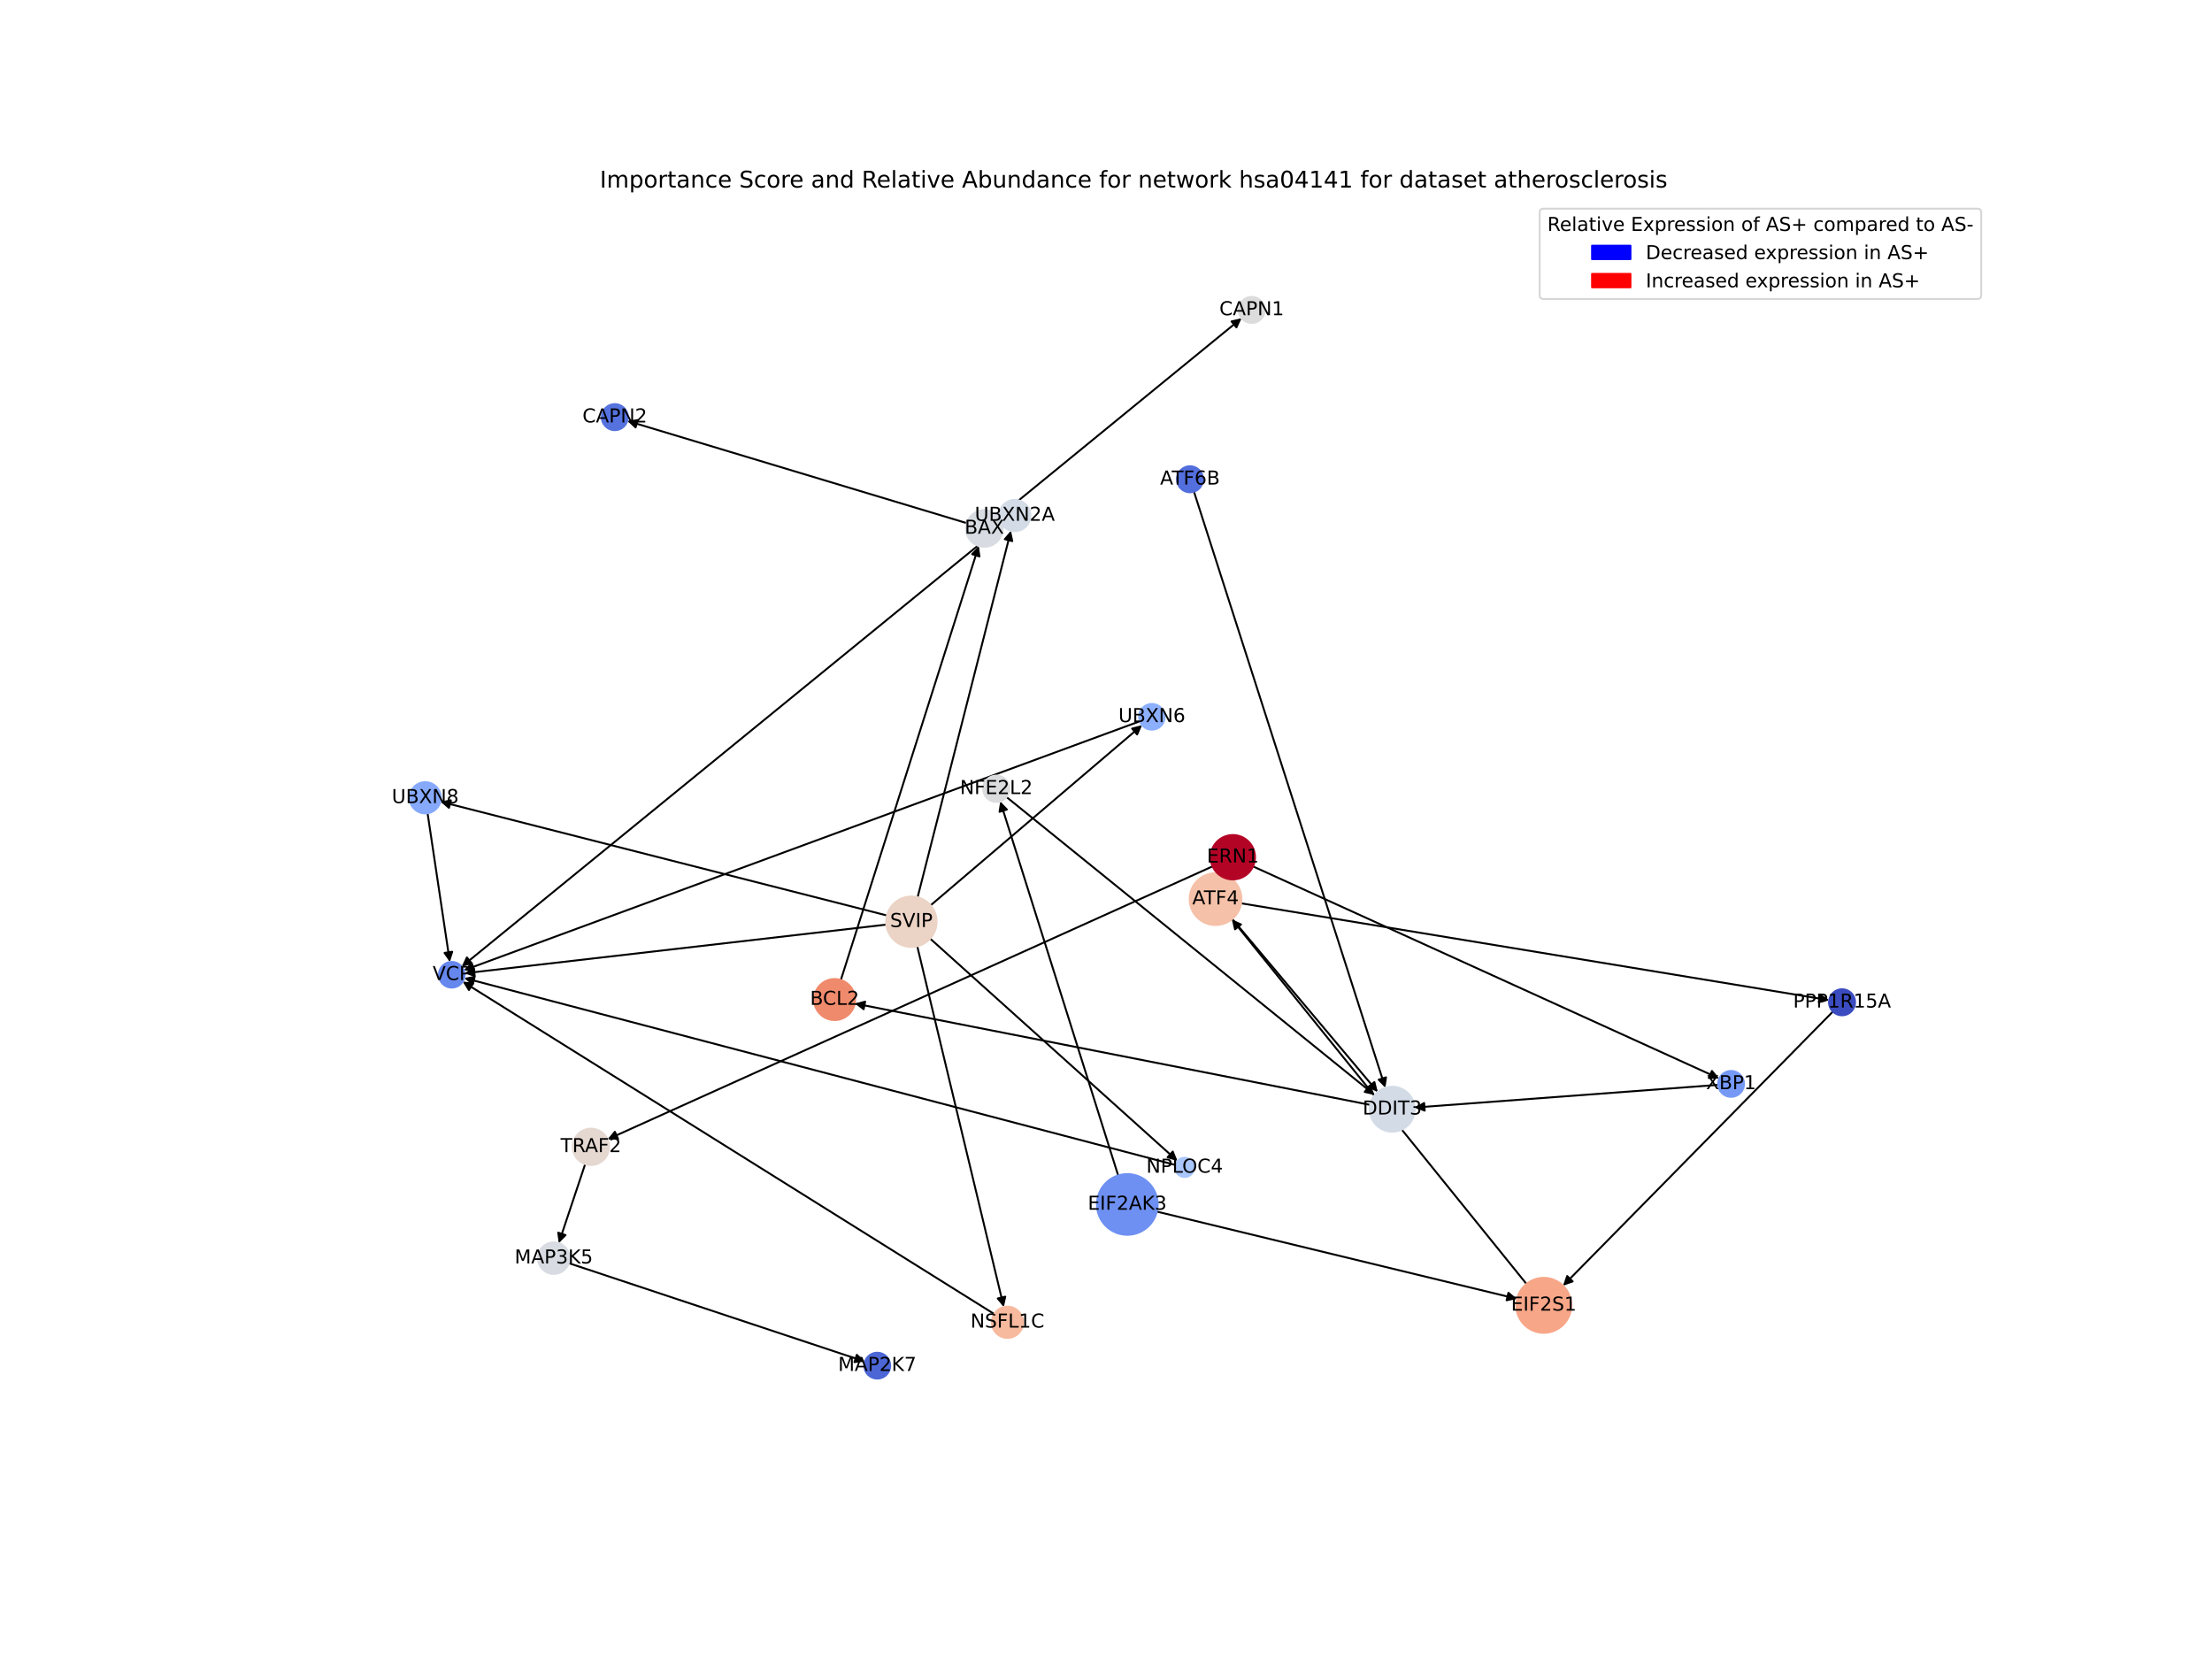 <?xml version="1.0" encoding="utf-8" standalone="no"?>
<!DOCTYPE svg PUBLIC "-//W3C//DTD SVG 1.1//EN"
  "http://www.w3.org/Graphics/SVG/1.1/DTD/svg11.dtd">
<!-- Created with matplotlib (https://matplotlib.org/) -->
<svg height="864pt" version="1.1" viewBox="0 0 1152 864" width="1152pt" xmlns="http://www.w3.org/2000/svg" xmlns:xlink="http://www.w3.org/1999/xlink">
 <defs>
  <style type="text/css">*{stroke-linecap:butt;stroke-linejoin:round;}</style>
 </defs>
 <g id="figure_1">
  <g id="patch_1">
   <path d="M 0 864 
L 1152 864 
L 1152 0 
L 0 0 
z
" style="fill:#ffffff;"/>
  </g>
  <g id="axes_1">
   <g id="patch_2">
    <path clip-path="url(#p0621e5cb52)" d="M 641.738 478.582 
Q 679.64 523.656 716.822 567.874 
" style="fill:none;stroke:#000000;stroke-linecap:round;"/>
    <path clip-path="url(#p0621e5cb52)" d="M 715.778 563.525 
L 716.822 567.874 
L 712.717 566.1 
L 715.778 563.525 
z
" style="stroke:#000000;stroke-linecap:round;"/>
   </g>
   <g id="patch_3">
    <path clip-path="url(#p0621e5cb52)" d="M 646.368 470.445 
Q 799.492 495.662 951.513 520.696 
" style="fill:none;stroke:#000000;stroke-linecap:round;"/>
    <path clip-path="url(#p0621e5cb52)" d="M 947.891 518.073 
L 951.513 520.696 
L 947.241 522.02 
L 947.891 518.073 
z
" style="stroke:#000000;stroke-linecap:round;"/>
   </g>
   <g id="patch_4">
    <path clip-path="url(#p0621e5cb52)" d="M 713.594 575.422 
Q 579.373 549.025 446.25 522.843 
" style="fill:none;stroke:#000000;stroke-linecap:round;"/>
    <path clip-path="url(#p0621e5cb52)" d="M 449.788 525.578 
L 446.25 522.843 
L 450.56 521.653 
L 449.788 525.578 
z
" style="stroke:#000000;stroke-linecap:round;"/>
   </g>
   <g id="patch_5">
    <path clip-path="url(#p0621e5cb52)" d="M 304.761 606.243 
Q 297.88 626.846 291.353 646.389 
" style="fill:none;stroke:#000000;stroke-linecap:round;"/>
    <path clip-path="url(#p0621e5cb52)" d="M 294.517 643.229 
L 291.353 646.389 
L 290.723 641.962 
L 294.517 643.229 
z
" style="stroke:#000000;stroke-linecap:round;"/>
   </g>
   <g id="patch_6">
    <path clip-path="url(#p0621e5cb52)" d="M 296.197 657.84 
Q 373.329 683.47 449.4 708.748 
" style="fill:none;stroke:#000000;stroke-linecap:round;"/>
    <path clip-path="url(#p0621e5cb52)" d="M 446.235 705.589 
L 449.4 708.748 
L 444.974 709.384 
L 446.235 705.589 
z
" style="stroke:#000000;stroke-linecap:round;"/>
   </g>
   <g id="patch_7">
    <path clip-path="url(#p0621e5cb52)" d="M 794.993 668.681 
Q 718.262 573.714 642.234 479.615 
" style="fill:none;stroke:#000000;stroke-linecap:round;"/>
    <path clip-path="url(#p0621e5cb52)" d="M 643.192 483.984 
L 642.234 479.615 
L 646.303 481.47 
L 643.192 483.984 
z
" style="stroke:#000000;stroke-linecap:round;"/>
   </g>
   <g id="patch_8">
    <path clip-path="url(#p0621e5cb52)" d="M 954.559 526.826 
Q 884.29 598.218 814.805 668.813 
" style="fill:none;stroke:#000000;stroke-linecap:round;"/>
    <path clip-path="url(#p0621e5cb52)" d="M 819.037 667.365 
L 814.805 668.813 
L 816.186 664.559 
L 819.037 667.365 
z
" style="stroke:#000000;stroke-linecap:round;"/>
   </g>
   <g id="patch_9">
    <path clip-path="url(#p0621e5cb52)" d="M 612.113 606.704 
Q 426.928 558.027 242.826 509.634 
" style="fill:none;stroke:#000000;stroke-linecap:round;"/>
    <path clip-path="url(#p0621e5cb52)" d="M 246.186 512.585 
L 242.826 509.634 
L 247.203 508.716 
L 246.186 512.585 
z
" style="stroke:#000000;stroke-linecap:round;"/>
   </g>
   <g id="patch_10">
    <path clip-path="url(#p0621e5cb52)" d="M 631.515 451.19 
Q 473.951 522.281 317.407 592.911 
" style="fill:none;stroke:#000000;stroke-linecap:round;"/>
    <path clip-path="url(#p0621e5cb52)" d="M 321.876 593.089 
L 317.407 592.911 
L 320.231 589.443 
L 321.876 593.089 
z
" style="stroke:#000000;stroke-linecap:round;"/>
   </g>
   <g id="patch_11">
    <path clip-path="url(#p0621e5cb52)" d="M 652.571 451.222 
Q 773.986 506.457 894.383 561.229 
" style="fill:none;stroke:#000000;stroke-linecap:round;"/>
    <path clip-path="url(#p0621e5cb52)" d="M 891.57 557.752 
L 894.383 561.229 
L 889.914 561.393 
L 891.57 557.752 
z
" style="stroke:#000000;stroke-linecap:round;"/>
   </g>
   <g id="patch_12">
    <path clip-path="url(#p0621e5cb52)" d="M 602.463 630.987 
Q 696.269 653.713 788.988 676.176 
" style="fill:none;stroke:#000000;stroke-linecap:round;"/>
    <path clip-path="url(#p0621e5cb52)" d="M 785.572 673.29 
L 788.988 676.176 
L 784.63 677.178 
L 785.572 673.29 
z
" style="stroke:#000000;stroke-linecap:round;"/>
   </g>
   <g id="patch_13">
    <path clip-path="url(#p0621e5cb52)" d="M 582.345 612.185 
Q 551.635 514.755 521.261 418.392 
" style="fill:none;stroke:#000000;stroke-linecap:round;"/>
    <path clip-path="url(#p0621e5cb52)" d="M 520.556 422.808 
L 521.261 418.392 
L 524.371 421.605 
L 520.556 422.808 
z
" style="stroke:#000000;stroke-linecap:round;"/>
   </g>
   <g id="patch_14">
    <path clip-path="url(#p0621e5cb52)" d="M 894.814 564.99 
Q 815.772 570.898 737.845 576.723 
" style="fill:none;stroke:#000000;stroke-linecap:round;"/>
    <path clip-path="url(#p0621e5cb52)" d="M 741.982 578.42 
L 737.845 576.723 
L 741.684 574.431 
L 741.982 578.42 
z
" style="stroke:#000000;stroke-linecap:round;"/>
   </g>
   <g id="patch_15">
    <path clip-path="url(#p0621e5cb52)" d="M 461.594 481.534 
Q 351.755 494.207 243.025 506.752 
" style="fill:none;stroke:#000000;stroke-linecap:round;"/>
    <path clip-path="url(#p0621e5cb52)" d="M 247.228 508.28 
L 243.025 506.752 
L 246.77 504.306 
L 247.228 508.28 
z
" style="stroke:#000000;stroke-linecap:round;"/>
   </g>
   <g id="patch_16">
    <path clip-path="url(#p0621e5cb52)" d="M 484.414 488.812 
Q 548.822 546.722 612.399 603.884 
" style="fill:none;stroke:#000000;stroke-linecap:round;"/>
    <path clip-path="url(#p0621e5cb52)" d="M 610.762 599.722 
L 612.399 603.884 
L 608.087 602.697 
L 610.762 599.722 
z
" style="stroke:#000000;stroke-linecap:round;"/>
   </g>
   <g id="patch_17">
    <path clip-path="url(#p0621e5cb52)" d="M 477.886 467.3 
Q 502.194 371.828 526.227 277.44 
" style="fill:none;stroke:#000000;stroke-linecap:round;"/>
    <path clip-path="url(#p0621e5cb52)" d="M 523.301 280.823 
L 526.227 277.44 
L 527.178 281.81 
L 523.301 280.823 
z
" style="stroke:#000000;stroke-linecap:round;"/>
   </g>
   <g id="patch_18">
    <path clip-path="url(#p0621e5cb52)" d="M 484.642 471.51 
Q 539.721 424.581 593.949 378.376 
" style="fill:none;stroke:#000000;stroke-linecap:round;"/>
    <path clip-path="url(#p0621e5cb52)" d="M 589.607 379.448 
L 593.949 378.376 
L 592.201 382.493 
L 589.607 379.448 
z
" style="stroke:#000000;stroke-linecap:round;"/>
   </g>
   <g id="patch_19">
    <path clip-path="url(#p0621e5cb52)" d="M 461.916 476.783 
Q 345.634 447.138 230.435 417.769 
" style="fill:none;stroke:#000000;stroke-linecap:round;"/>
    <path clip-path="url(#p0621e5cb52)" d="M 233.817 420.696 
L 230.435 417.769 
L 234.805 416.82 
L 233.817 420.696 
z
" style="stroke:#000000;stroke-linecap:round;"/>
   </g>
   <g id="patch_20">
    <path clip-path="url(#p0621e5cb52)" d="M 477.708 492.802 
Q 500.243 586.77 522.516 679.651 
" style="fill:none;stroke:#000000;stroke-linecap:round;"/>
    <path clip-path="url(#p0621e5cb52)" d="M 523.529 675.295 
L 522.516 679.651 
L 519.639 676.228 
L 523.529 675.295 
z
" style="stroke:#000000;stroke-linecap:round;"/>
   </g>
   <g id="patch_21">
    <path clip-path="url(#p0621e5cb52)" d="M 524.196 415.099 
Q 620.087 492.711 715.109 569.62 
" style="fill:none;stroke:#000000;stroke-linecap:round;"/>
    <path clip-path="url(#p0621e5cb52)" d="M 713.258 565.548 
L 715.109 569.62 
L 710.742 568.658 
L 713.258 565.548 
z
" style="stroke:#000000;stroke-linecap:round;"/>
   </g>
   <g id="patch_22">
    <path clip-path="url(#p0621e5cb52)" d="M 437.905 510.386 
Q 473.826 397.357 509.408 285.394 
" style="fill:none;stroke:#000000;stroke-linecap:round;"/>
    <path clip-path="url(#p0621e5cb52)" d="M 506.291 288.6 
L 509.408 285.394 
L 510.103 289.812 
L 506.291 288.6 
z
" style="stroke:#000000;stroke-linecap:round;"/>
   </g>
   <g id="patch_23">
    <path clip-path="url(#p0621e5cb52)" d="M 520.049 269.158 
Q 583.332 217.436 645.75 166.421 
" style="fill:none;stroke:#000000;stroke-linecap:round;"/>
    <path clip-path="url(#p0621e5cb52)" d="M 641.387 167.404 
L 645.75 166.421 
L 643.918 170.501 
L 641.387 167.404 
z
" style="stroke:#000000;stroke-linecap:round;"/>
   </g>
   <g id="patch_24">
    <path clip-path="url(#p0621e5cb52)" d="M 503.485 272.451 
Q 415.091 245.827 327.767 219.526 
" style="fill:none;stroke:#000000;stroke-linecap:round;"/>
    <path clip-path="url(#p0621e5cb52)" d="M 331.02 222.594 
L 327.767 219.526 
L 332.174 218.764 
L 331.02 222.594 
z
" style="stroke:#000000;stroke-linecap:round;"/>
   </g>
   <g id="patch_25">
    <path clip-path="url(#p0621e5cb52)" d="M 621.818 256.061 
Q 671.654 411.301 721.149 565.476 
" style="fill:none;stroke:#000000;stroke-linecap:round;"/>
    <path clip-path="url(#p0621e5cb52)" d="M 721.831 561.057 
L 721.149 565.476 
L 718.022 562.279 
L 721.831 561.057 
z
" style="stroke:#000000;stroke-linecap:round;"/>
   </g>
   <g id="patch_26">
    <path clip-path="url(#p0621e5cb52)" d="M 522.206 273.618 
Q 381.332 388.516 241.324 502.707 
" style="fill:none;stroke:#000000;stroke-linecap:round;"/>
    <path clip-path="url(#p0621e5cb52)" d="M 245.688 501.729 
L 241.324 502.707 
L 243.159 498.629 
L 245.688 501.729 
z
" style="stroke:#000000;stroke-linecap:round;"/>
   </g>
   <g id="patch_27">
    <path clip-path="url(#p0621e5cb52)" d="M 593.612 375.624 
Q 417.579 440.479 242.596 504.947 
" style="fill:none;stroke:#000000;stroke-linecap:round;"/>
    <path clip-path="url(#p0621e5cb52)" d="M 247.041 505.441 
L 242.596 504.947 
L 245.658 501.687 
L 247.041 505.441 
z
" style="stroke:#000000;stroke-linecap:round;"/>
   </g>
   <g id="patch_28">
    <path clip-path="url(#p0621e5cb52)" d="M 222.678 423.526 
Q 228.477 462.276 234.11 499.92 
" style="fill:none;stroke:#000000;stroke-linecap:round;"/>
    <path clip-path="url(#p0621e5cb52)" d="M 235.496 495.669 
L 234.11 499.92 
L 231.54 496.261 
L 235.496 495.669 
z
" style="stroke:#000000;stroke-linecap:round;"/>
   </g>
   <g id="patch_29">
    <path clip-path="url(#p0621e5cb52)" d="M 517.777 684.33 
Q 379.359 597.763 241.89 511.789 
" style="fill:none;stroke:#000000;stroke-linecap:round;"/>
    <path clip-path="url(#p0621e5cb52)" d="M 244.221 515.606 
L 241.89 511.789 
L 246.342 512.214 
L 244.221 515.606 
z
" style="stroke:#000000;stroke-linecap:round;"/>
   </g>
   <g id="PathCollection_1">
    <path clip-path="url(#p0621e5cb52)" d="M 633.053 481.746 
C 636.632 481.746 640.064 480.324 642.594 477.794 
C 645.124 475.263 646.546 471.831 646.546 468.253 
C 646.546 464.674 645.124 461.242 642.594 458.712 
C 640.064 456.181 636.632 454.76 633.053 454.76 
C 629.475 454.76 626.042 456.181 623.512 458.712 
C 620.982 461.242 619.56 464.674 619.56 468.253 
C 619.56 471.831 620.982 475.263 623.512 477.794 
C 626.042 480.324 629.475 481.746 633.053 481.746 
z
" style="fill:#f5c1a9;stroke:#f5c1a9;"/>
    <path clip-path="url(#p0621e5cb52)" d="M 725.066 589.373 
C 728.168 589.373 731.143 588.141 733.336 585.948 
C 735.529 583.755 736.761 580.78 736.761 577.678 
C 736.761 574.577 735.529 571.602 733.336 569.409 
C 731.143 567.216 728.168 565.983 725.066 565.983 
C 721.965 565.983 718.99 567.216 716.797 569.409 
C 714.603 571.602 713.371 574.577 713.371 577.678 
C 713.371 580.78 714.603 583.755 716.797 585.948 
C 718.99 588.141 721.965 589.373 725.066 589.373 
z
" style="fill:#d3dbe7;stroke:#d3dbe7;"/>
    <path clip-path="url(#p0621e5cb52)" d="M 307.76 606.728 
C 310.27 606.728 312.677 605.731 314.452 603.956 
C 316.227 602.181 317.224 599.774 317.224 597.264 
C 317.224 594.754 316.227 592.347 314.452 590.572 
C 312.677 588.797 310.27 587.8 307.76 587.8 
C 305.25 587.8 302.843 588.797 301.068 590.572 
C 299.293 592.347 298.296 594.754 298.296 597.264 
C 298.296 599.774 299.293 602.181 301.068 603.956 
C 302.843 605.731 305.25 606.728 307.76 606.728 
z
" style="fill:#e5d8d1;stroke:#e5d8d1;"/>
    <path clip-path="url(#p0621e5cb52)" d="M 288.395 663.467 
C 290.574 663.467 292.665 662.601 294.207 661.06 
C 295.748 659.518 296.614 657.427 296.614 655.248 
C 296.614 653.068 295.748 650.977 294.207 649.435 
C 292.665 647.894 290.574 647.028 288.395 647.028 
C 286.215 647.028 284.124 647.894 282.582 649.435 
C 281.041 650.977 280.175 653.068 280.175 655.248 
C 280.175 657.427 281.041 659.518 282.582 661.06 
C 284.124 662.601 286.215 663.467 288.395 663.467 
z
" style="fill:#d8dce2;stroke:#d8dce2;"/>
    <path clip-path="url(#p0621e5cb52)" d="M 456.867 717.978 
C 458.657 717.978 460.374 717.267 461.64 716.002 
C 462.906 714.736 463.617 713.019 463.617 711.229 
C 463.617 709.439 462.906 707.722 461.64 706.457 
C 460.374 705.191 458.657 704.48 456.867 704.48 
C 455.077 704.48 453.361 705.191 452.095 706.457 
C 450.829 707.722 450.118 709.439 450.118 711.229 
C 450.118 713.019 450.829 714.736 452.095 716.002 
C 453.361 717.267 455.077 717.978 456.867 717.978 
z
" style="fill:#4c66d6;stroke:#4c66d6;"/>
    <path clip-path="url(#p0621e5cb52)" d="M 803.983 694.116 
C 807.777 694.116 811.417 692.609 814.1 689.926 
C 816.783 687.242 818.291 683.603 818.291 679.809 
C 818.291 676.014 816.783 672.375 814.1 669.691 
C 811.417 667.008 807.777 665.501 803.983 665.501 
C 800.189 665.501 796.549 667.008 793.866 669.691 
C 791.183 672.375 789.675 676.014 789.675 679.809 
C 789.675 683.603 791.183 687.242 793.866 689.926 
C 796.549 692.609 800.189 694.116 803.983 694.116 
z
" style="fill:#f7a688;stroke:#f7a688;"/>
    <path clip-path="url(#p0621e5cb52)" d="M 959.326 528.779 
C 961.128 528.779 962.857 528.063 964.131 526.788 
C 965.406 525.514 966.122 523.785 966.122 521.983 
C 966.122 520.18 965.406 518.451 964.131 517.177 
C 962.857 515.902 961.128 515.186 959.326 515.186 
C 957.523 515.186 955.794 515.902 954.52 517.177 
C 953.245 518.451 952.529 520.18 952.529 521.983 
C 952.529 523.785 953.245 525.514 954.52 526.788 
C 955.794 528.063 957.523 528.779 959.326 528.779 
z
" style="fill:#3b4cc0;stroke:#3b4cc0;"/>
    <path clip-path="url(#p0621e5cb52)" d="M 235.267 514.342 
C 237.042 514.342 238.745 513.637 240.001 512.381 
C 241.257 511.126 241.962 509.422 241.962 507.647 
C 241.962 505.871 241.257 504.168 240.001 502.913 
C 238.745 501.657 237.042 500.952 235.267 500.952 
C 233.491 500.952 231.788 501.657 230.533 502.913 
C 229.277 504.168 228.572 505.871 228.572 507.647 
C 228.572 509.422 229.277 511.126 230.533 512.381 
C 231.788 513.637 233.491 514.342 235.267 514.342 
z
" style="fill:#6687ed;stroke:#6687ed;"/>
    <path clip-path="url(#p0621e5cb52)" d="M 616.949 612.975 
C 618.275 612.975 619.547 612.449 620.485 611.511 
C 621.423 610.573 621.949 609.301 621.949 607.975 
C 621.949 606.649 621.423 605.377 620.485 604.44 
C 619.547 603.502 618.275 602.975 616.949 602.975 
C 615.623 602.975 614.352 603.502 613.414 604.44 
C 612.476 605.377 611.949 606.649 611.949 607.975 
C 611.949 609.301 612.476 610.573 613.414 611.511 
C 614.352 612.449 615.623 612.975 616.949 612.975 
z
" style="fill:#a9c6fd;stroke:#a9c6fd;"/>
    <path clip-path="url(#p0621e5cb52)" d="M 642.051 457.994 
C 645.116 457.994 648.056 456.777 650.223 454.609 
C 652.391 452.442 653.609 449.502 653.609 446.436 
C 653.609 443.371 652.391 440.431 650.223 438.263 
C 648.056 436.096 645.116 434.878 642.051 434.878 
C 638.985 434.878 636.045 436.096 633.878 438.263 
C 631.71 440.431 630.493 443.371 630.493 446.436 
C 630.493 449.502 631.71 452.442 633.878 454.609 
C 636.045 456.777 638.985 457.994 642.051 457.994 
z
" style="fill:#b40426;stroke:#b40426;"/>
    <path clip-path="url(#p0621e5cb52)" d="M 587.098 643.076 
C 591.291 643.076 595.313 641.41 598.278 638.445 
C 601.243 635.48 602.909 631.457 602.909 627.264 
C 602.909 623.071 601.243 619.049 598.278 616.084 
C 595.313 613.119 591.291 611.453 587.098 611.453 
C 582.905 611.453 578.883 613.119 575.917 616.084 
C 572.952 619.049 571.286 623.071 571.286 627.264 
C 571.286 631.457 572.952 635.48 575.917 638.445 
C 578.883 641.41 582.905 643.076 587.098 643.076 
z
" style="fill:#6e90f2;stroke:#6e90f2;"/>
    <path clip-path="url(#p0621e5cb52)" d="M 901.544 571.236 
C 903.333 571.236 905.05 570.525 906.316 569.259 
C 907.582 567.994 908.293 566.277 908.293 564.487 
C 908.293 562.697 907.582 560.98 906.316 559.714 
C 905.05 558.449 903.333 557.737 901.544 557.737 
C 899.754 557.737 898.037 558.449 896.771 559.714 
C 895.505 560.98 894.794 562.697 894.794 564.487 
C 894.794 566.277 895.505 567.994 896.771 569.259 
C 898.037 570.525 899.754 571.236 901.544 571.236 
z
" style="fill:#7699f6;stroke:#7699f6;"/>
    <path clip-path="url(#p0621e5cb52)" d="M 474.645 493.163 
C 478.128 493.163 481.47 491.779 483.933 489.316 
C 486.396 486.853 487.78 483.512 487.78 480.028 
C 487.78 476.545 486.396 473.204 483.933 470.741 
C 481.47 468.278 478.128 466.894 474.645 466.894 
C 471.162 466.894 467.821 468.278 465.358 470.741 
C 462.895 473.204 461.511 476.545 461.511 480.028 
C 461.511 483.512 462.895 486.853 465.358 489.316 
C 467.821 491.779 471.162 493.163 474.645 493.163 
z
" style="fill:#ebd3c6;stroke:#ebd3c6;"/>
    <path clip-path="url(#p0621e5cb52)" d="M 518.863 417.646 
C 520.683 417.646 522.429 416.922 523.716 415.635 
C 525.003 414.348 525.726 412.603 525.726 410.783 
C 525.726 408.963 525.003 407.217 523.716 405.93 
C 522.429 404.643 520.683 403.92 518.863 403.92 
C 517.043 403.92 515.297 404.643 514.01 405.93 
C 512.723 407.217 512 408.963 512 410.783 
C 512 412.603 512.723 414.348 514.01 415.635 
C 515.297 416.922 517.043 417.646 518.863 417.646 
z
" style="fill:#dbdcde;stroke:#dbdcde;"/>
    <path clip-path="url(#p0621e5cb52)" d="M 434.67 531.249 
C 437.503 531.249 440.221 530.123 442.224 528.12 
C 444.227 526.117 445.353 523.399 445.353 520.566 
C 445.353 517.733 444.227 515.015 442.224 513.012 
C 440.221 511.009 437.503 509.883 434.67 509.883 
C 431.837 509.883 429.119 511.009 427.116 513.012 
C 425.113 515.015 423.987 517.733 423.987 520.566 
C 423.987 523.399 425.113 526.117 427.116 528.12 
C 429.119 530.123 431.837 531.249 434.67 531.249 
z
" style="fill:#f08a6c;stroke:#f08a6c;"/>
    <path clip-path="url(#p0621e5cb52)" d="M 651.88 168.207 
C 653.682 168.207 655.411 167.491 656.686 166.217 
C 657.96 164.942 658.676 163.213 658.676 161.411 
C 658.676 159.608 657.96 157.88 656.686 156.605 
C 655.411 155.331 653.682 154.615 651.88 154.615 
C 650.077 154.615 648.349 155.331 647.074 156.605 
C 645.8 157.88 645.083 159.608 645.083 161.411 
C 645.083 163.213 645.8 164.942 647.074 166.217 
C 648.349 167.491 650.077 168.207 651.88 168.207 
z
" style="fill:#dddcdc;stroke:#dddcdc;"/>
    <path clip-path="url(#p0621e5cb52)" d="M 320.188 224.039 
C 321.99 224.039 323.719 223.323 324.994 222.049 
C 326.268 220.774 326.984 219.045 326.984 217.243 
C 326.984 215.441 326.268 213.712 324.994 212.437 
C 323.719 211.163 321.99 210.447 320.188 210.447 
C 318.385 210.447 316.657 211.163 315.382 212.437 
C 314.108 213.712 313.391 215.441 313.391 217.243 
C 313.391 219.045 314.108 220.774 315.382 222.049 
C 316.657 223.323 318.385 224.039 320.188 224.039 
z
" style="fill:#5572df;stroke:#5572df;"/>
    <path clip-path="url(#p0621e5cb52)" d="M 512.645 284.774 
C 515.181 284.774 517.614 283.767 519.408 281.973 
C 521.202 280.179 522.209 277.746 522.209 275.21 
C 522.209 272.673 521.202 270.24 519.408 268.447 
C 517.614 266.653 515.181 265.645 512.645 265.645 
C 510.108 265.645 507.675 266.653 505.882 268.447 
C 504.088 270.24 503.08 272.673 503.08 275.21 
C 503.08 277.746 504.088 280.179 505.882 281.973 
C 507.675 283.767 510.108 284.774 512.645 284.774 
z
" style="fill:#d8dce2;stroke:#d8dce2;"/>
    <path clip-path="url(#p0621e5cb52)" d="M 619.743 256.386 
C 621.543 256.386 623.27 255.67 624.544 254.397 
C 625.817 253.124 626.532 251.397 626.532 249.596 
C 626.532 247.795 625.817 246.068 624.544 244.795 
C 623.27 243.522 621.543 242.806 619.743 242.806 
C 617.942 242.806 616.215 243.522 614.942 244.795 
C 613.668 246.068 612.953 247.795 612.953 249.596 
C 612.953 251.397 613.668 253.124 614.942 254.397 
C 616.215 255.67 617.942 256.386 619.743 256.386 
z
" style="fill:#536edd;stroke:#536edd;"/>
    <path clip-path="url(#p0621e5cb52)" d="M 528.508 276.608 
C 530.665 276.608 532.733 275.752 534.258 274.227 
C 535.782 272.702 536.639 270.634 536.639 268.478 
C 536.639 266.321 535.782 264.253 534.258 262.729 
C 532.733 261.204 530.665 260.347 528.508 260.347 
C 526.352 260.347 524.284 261.204 522.759 262.729 
C 521.235 264.253 520.378 266.321 520.378 268.478 
C 520.378 270.634 521.235 272.702 522.759 274.227 
C 524.284 275.752 526.352 276.608 528.508 276.608 
z
" style="fill:#d3dbe7;stroke:#d3dbe7;"/>
    <path clip-path="url(#p0621e5cb52)" d="M 599.896 380.004 
C 601.672 380.004 603.375 379.298 604.63 378.043 
C 605.886 376.787 606.591 375.084 606.591 373.309 
C 606.591 371.533 605.886 369.83 604.63 368.574 
C 603.375 367.319 601.672 366.613 599.896 366.613 
C 598.12 366.613 596.417 367.319 595.162 368.574 
C 593.906 369.83 593.201 371.533 593.201 373.309 
C 593.201 375.084 593.906 376.787 595.162 378.043 
C 596.417 379.298 598.12 380.004 599.896 380.004 
z
" style="fill:#8caffe;stroke:#8caffe;"/>
    <path clip-path="url(#p0621e5cb52)" d="M 221.474 423.616 
C 223.631 423.616 225.699 422.759 227.224 421.234 
C 228.748 419.71 229.605 417.641 229.605 415.485 
C 229.605 413.329 228.748 411.26 227.224 409.736 
C 225.699 408.211 223.631 407.354 221.474 407.354 
C 219.318 407.354 217.25 408.211 215.725 409.736 
C 214.2 411.26 213.344 413.329 213.344 415.485 
C 213.344 417.641 214.2 419.71 215.725 421.234 
C 217.25 422.759 219.318 423.616 221.474 423.616 
z
" style="fill:#86a9fc;stroke:#86a9fc;"/>
    <path clip-path="url(#p0621e5cb52)" d="M 524.673 696.773 
C 526.829 696.773 528.897 695.916 530.422 694.392 
C 531.947 692.867 532.803 690.799 532.803 688.642 
C 532.803 686.486 531.947 684.418 530.422 682.893 
C 528.897 681.368 526.829 680.512 524.673 680.512 
C 522.516 680.512 520.448 681.368 518.923 682.893 
C 517.399 684.418 516.542 686.486 516.542 688.642 
C 516.542 690.799 517.399 692.867 518.923 694.392 
C 520.448 695.916 522.516 696.773 524.673 696.773 
z
" style="fill:#f7ba9f;stroke:#f7ba9f;"/>
   </g>
   <g id="text_1">
    <g clip-path="url(#p0621e5cb52)">
     <!-- ATF4 -->
     <g transform="translate(620.909 471.012)scale(0.1 -0.1)">
      <defs>
       <path d="M 34.188 63.188 
L 20.797 26.906 
L 47.609 26.906 
z
M 28.609 72.906 
L 39.797 72.906 
L 67.578 0 
L 57.328 0 
L 50.688 18.703 
L 17.828 18.703 
L 11.188 0 
L 0.781 0 
z
" id="DejaVuSans-65"/>
       <path d="M -0.297 72.906 
L 61.375 72.906 
L 61.375 64.594 
L 35.5 64.594 
L 35.5 0 
L 25.594 0 
L 25.594 64.594 
L -0.297 64.594 
z
" id="DejaVuSans-84"/>
       <path d="M 9.812 72.906 
L 51.703 72.906 
L 51.703 64.594 
L 19.672 64.594 
L 19.672 43.109 
L 48.578 43.109 
L 48.578 34.812 
L 19.672 34.812 
L 19.672 0 
L 9.812 0 
z
" id="DejaVuSans-70"/>
       <path d="M 37.797 64.312 
L 12.891 25.391 
L 37.797 25.391 
z
M 35.203 72.906 
L 47.609 72.906 
L 47.609 25.391 
L 58.016 25.391 
L 58.016 17.188 
L 47.609 17.188 
L 47.609 0 
L 37.797 0 
L 37.797 17.188 
L 4.891 17.188 
L 4.891 26.703 
z
" id="DejaVuSans-52"/>
      </defs>
      <use xlink:href="#DejaVuSans-65"/>
      <use x="60.658" xlink:href="#DejaVuSans-84"/>
      <use x="121.742" xlink:href="#DejaVuSans-70"/>
      <use x="179.262" xlink:href="#DejaVuSans-52"/>
     </g>
    </g>
   </g>
   <g id="text_2">
    <g clip-path="url(#p0621e5cb52)">
     <!-- DDIT3 -->
     <g transform="translate(709.656 580.438)scale(0.1 -0.1)">
      <defs>
       <path d="M 19.672 64.797 
L 19.672 8.109 
L 31.594 8.109 
Q 46.688 8.109 53.688 14.938 
Q 60.688 21.781 60.688 36.531 
Q 60.688 51.172 53.688 57.984 
Q 46.688 64.797 31.594 64.797 
z
M 9.812 72.906 
L 30.078 72.906 
Q 51.266 72.906 61.172 64.094 
Q 71.094 55.281 71.094 36.531 
Q 71.094 17.672 61.125 8.828 
Q 51.172 0 30.078 0 
L 9.812 0 
z
" id="DejaVuSans-68"/>
       <path d="M 9.812 72.906 
L 19.672 72.906 
L 19.672 0 
L 9.812 0 
z
" id="DejaVuSans-73"/>
       <path d="M 40.578 39.312 
Q 47.656 37.797 51.625 33 
Q 55.609 28.219 55.609 21.188 
Q 55.609 10.406 48.188 4.484 
Q 40.766 -1.422 27.094 -1.422 
Q 22.516 -1.422 17.656 -0.516 
Q 12.797 0.391 7.625 2.203 
L 7.625 11.719 
Q 11.719 9.328 16.594 8.109 
Q 21.484 6.891 26.812 6.891 
Q 36.078 6.891 40.938 10.547 
Q 45.797 14.203 45.797 21.188 
Q 45.797 27.641 41.281 31.266 
Q 36.766 34.906 28.719 34.906 
L 20.219 34.906 
L 20.219 43.016 
L 29.109 43.016 
Q 36.375 43.016 40.234 45.922 
Q 44.094 48.828 44.094 54.297 
Q 44.094 59.906 40.109 62.906 
Q 36.141 65.922 28.719 65.922 
Q 24.656 65.922 20.016 65.031 
Q 15.375 64.156 9.812 62.312 
L 9.812 71.094 
Q 15.438 72.656 20.344 73.438 
Q 25.25 74.219 29.594 74.219 
Q 40.828 74.219 47.359 69.109 
Q 53.906 64.016 53.906 55.328 
Q 53.906 49.266 50.438 45.094 
Q 46.969 40.922 40.578 39.312 
z
" id="DejaVuSans-51"/>
      </defs>
      <use xlink:href="#DejaVuSans-68"/>
      <use x="77.002" xlink:href="#DejaVuSans-68"/>
      <use x="154.004" xlink:href="#DejaVuSans-73"/>
      <use x="183.496" xlink:href="#DejaVuSans-84"/>
      <use x="244.58" xlink:href="#DejaVuSans-51"/>
     </g>
    </g>
   </g>
   <g id="text_3">
    <g clip-path="url(#p0621e5cb52)">
     <!-- TRAF2 -->
     <g transform="translate(291.955 600.023)scale(0.1 -0.1)">
      <defs>
       <path d="M 44.391 34.188 
Q 47.562 33.109 50.562 29.594 
Q 53.562 26.078 56.594 19.922 
L 66.609 0 
L 56 0 
L 46.688 18.703 
Q 43.062 26.031 39.672 28.422 
Q 36.281 30.812 30.422 30.812 
L 19.672 30.812 
L 19.672 0 
L 9.812 0 
L 9.812 72.906 
L 32.078 72.906 
Q 44.578 72.906 50.734 67.672 
Q 56.891 62.453 56.891 51.906 
Q 56.891 45.016 53.688 40.469 
Q 50.484 35.938 44.391 34.188 
z
M 19.672 64.797 
L 19.672 38.922 
L 32.078 38.922 
Q 39.203 38.922 42.844 42.219 
Q 46.484 45.516 46.484 51.906 
Q 46.484 58.297 42.844 61.547 
Q 39.203 64.797 32.078 64.797 
z
" id="DejaVuSans-82"/>
       <path d="M 19.188 8.297 
L 53.609 8.297 
L 53.609 0 
L 7.328 0 
L 7.328 8.297 
Q 12.938 14.109 22.625 23.891 
Q 32.328 33.688 34.812 36.531 
Q 39.547 41.844 41.422 45.531 
Q 43.312 49.219 43.312 52.781 
Q 43.312 58.594 39.234 62.25 
Q 35.156 65.922 28.609 65.922 
Q 23.969 65.922 18.812 64.312 
Q 13.672 62.703 7.812 59.422 
L 7.812 69.391 
Q 13.766 71.781 18.938 73 
Q 24.125 74.219 28.422 74.219 
Q 39.75 74.219 46.484 68.547 
Q 53.219 62.891 53.219 53.422 
Q 53.219 48.922 51.531 44.891 
Q 49.859 40.875 45.406 35.406 
Q 44.188 33.984 37.641 27.219 
Q 31.109 20.453 19.188 8.297 
z
" id="DejaVuSans-50"/>
      </defs>
      <use xlink:href="#DejaVuSans-84"/>
      <use x="61.084" xlink:href="#DejaVuSans-82"/>
      <use x="126.566" xlink:href="#DejaVuSans-65"/>
      <use x="194.975" xlink:href="#DejaVuSans-70"/>
      <use x="252.494" xlink:href="#DejaVuSans-50"/>
     </g>
    </g>
   </g>
   <g id="text_4">
    <g clip-path="url(#p0621e5cb52)">
     <!-- MAP3K5 -->
     <g transform="translate(268.004 658.007)scale(0.1 -0.1)">
      <defs>
       <path d="M 9.812 72.906 
L 24.516 72.906 
L 43.109 23.297 
L 61.812 72.906 
L 76.516 72.906 
L 76.516 0 
L 66.891 0 
L 66.891 64.016 
L 48.094 14.016 
L 38.188 14.016 
L 19.391 64.016 
L 19.391 0 
L 9.812 0 
z
" id="DejaVuSans-77"/>
       <path d="M 19.672 64.797 
L 19.672 37.406 
L 32.078 37.406 
Q 38.969 37.406 42.719 40.969 
Q 46.484 44.531 46.484 51.125 
Q 46.484 57.672 42.719 61.234 
Q 38.969 64.797 32.078 64.797 
z
M 9.812 72.906 
L 32.078 72.906 
Q 44.344 72.906 50.609 67.359 
Q 56.891 61.812 56.891 51.125 
Q 56.891 40.328 50.609 34.812 
Q 44.344 29.297 32.078 29.297 
L 19.672 29.297 
L 19.672 0 
L 9.812 0 
z
" id="DejaVuSans-80"/>
       <path d="M 9.812 72.906 
L 19.672 72.906 
L 19.672 42.094 
L 52.391 72.906 
L 65.094 72.906 
L 28.906 38.922 
L 67.672 0 
L 54.688 0 
L 19.672 35.109 
L 19.672 0 
L 9.812 0 
z
" id="DejaVuSans-75"/>
       <path d="M 10.797 72.906 
L 49.516 72.906 
L 49.516 64.594 
L 19.828 64.594 
L 19.828 46.734 
Q 21.969 47.469 24.109 47.828 
Q 26.266 48.188 28.422 48.188 
Q 40.625 48.188 47.75 41.5 
Q 54.891 34.812 54.891 23.391 
Q 54.891 11.625 47.562 5.094 
Q 40.234 -1.422 26.906 -1.422 
Q 22.312 -1.422 17.547 -0.641 
Q 12.797 0.141 7.719 1.703 
L 7.719 11.625 
Q 12.109 9.234 16.797 8.062 
Q 21.484 6.891 26.703 6.891 
Q 35.156 6.891 40.078 11.328 
Q 45.016 15.766 45.016 23.391 
Q 45.016 31 40.078 35.438 
Q 35.156 39.891 26.703 39.891 
Q 22.75 39.891 18.812 39.016 
Q 14.891 38.141 10.797 36.281 
z
" id="DejaVuSans-53"/>
      </defs>
      <use xlink:href="#DejaVuSans-77"/>
      <use x="86.279" xlink:href="#DejaVuSans-65"/>
      <use x="154.688" xlink:href="#DejaVuSans-80"/>
      <use x="214.99" xlink:href="#DejaVuSans-51"/>
      <use x="278.613" xlink:href="#DejaVuSans-75"/>
      <use x="344.189" xlink:href="#DejaVuSans-53"/>
     </g>
    </g>
   </g>
   <g id="text_5">
    <g clip-path="url(#p0621e5cb52)">
     <!-- MAP2K7 -->
     <g transform="translate(436.477 713.988)scale(0.1 -0.1)">
      <defs>
       <path d="M 8.203 72.906 
L 55.078 72.906 
L 55.078 68.703 
L 28.609 0 
L 18.312 0 
L 43.219 64.594 
L 8.203 64.594 
z
" id="DejaVuSans-55"/>
      </defs>
      <use xlink:href="#DejaVuSans-77"/>
      <use x="86.279" xlink:href="#DejaVuSans-65"/>
      <use x="154.688" xlink:href="#DejaVuSans-80"/>
      <use x="214.99" xlink:href="#DejaVuSans-50"/>
      <use x="278.613" xlink:href="#DejaVuSans-75"/>
      <use x="344.189" xlink:href="#DejaVuSans-55"/>
     </g>
    </g>
   </g>
   <g id="text_6">
    <g clip-path="url(#p0621e5cb52)">
     <!-- EIF2S1 -->
     <g transform="translate(786.936 682.568)scale(0.1 -0.1)">
      <defs>
       <path d="M 9.812 72.906 
L 55.906 72.906 
L 55.906 64.594 
L 19.672 64.594 
L 19.672 43.016 
L 54.391 43.016 
L 54.391 34.719 
L 19.672 34.719 
L 19.672 8.297 
L 56.781 8.297 
L 56.781 0 
L 9.812 0 
z
" id="DejaVuSans-69"/>
       <path d="M 53.516 70.516 
L 53.516 60.891 
Q 47.906 63.578 42.922 64.891 
Q 37.938 66.219 33.297 66.219 
Q 25.25 66.219 20.875 63.094 
Q 16.5 59.969 16.5 54.203 
Q 16.5 49.359 19.406 46.891 
Q 22.312 44.438 30.422 42.922 
L 36.375 41.703 
Q 47.406 39.594 52.656 34.297 
Q 57.906 29 57.906 20.125 
Q 57.906 9.516 50.797 4.047 
Q 43.703 -1.422 29.984 -1.422 
Q 24.812 -1.422 18.969 -0.25 
Q 13.141 0.922 6.891 3.219 
L 6.891 13.375 
Q 12.891 10.016 18.656 8.297 
Q 24.422 6.594 29.984 6.594 
Q 38.422 6.594 43.016 9.906 
Q 47.609 13.234 47.609 19.391 
Q 47.609 24.75 44.312 27.781 
Q 41.016 30.812 33.5 32.328 
L 27.484 33.5 
Q 16.453 35.688 11.516 40.375 
Q 6.594 45.062 6.594 53.422 
Q 6.594 63.094 13.406 68.656 
Q 20.219 74.219 32.172 74.219 
Q 37.312 74.219 42.625 73.281 
Q 47.953 72.359 53.516 70.516 
z
" id="DejaVuSans-83"/>
       <path d="M 12.406 8.297 
L 28.516 8.297 
L 28.516 63.922 
L 10.984 60.406 
L 10.984 69.391 
L 28.422 72.906 
L 38.281 72.906 
L 38.281 8.297 
L 54.391 8.297 
L 54.391 0 
L 12.406 0 
z
" id="DejaVuSans-49"/>
      </defs>
      <use xlink:href="#DejaVuSans-69"/>
      <use x="63.184" xlink:href="#DejaVuSans-73"/>
      <use x="92.676" xlink:href="#DejaVuSans-70"/>
      <use x="150.195" xlink:href="#DejaVuSans-50"/>
      <use x="213.818" xlink:href="#DejaVuSans-83"/>
      <use x="277.295" xlink:href="#DejaVuSans-49"/>
     </g>
    </g>
   </g>
   <g id="text_7">
    <g clip-path="url(#p0621e5cb52)">
     <!-- PPP1R15A -->
     <g transform="translate(933.843 524.742)scale(0.1 -0.1)">
      <use xlink:href="#DejaVuSans-80"/>
      <use x="60.303" xlink:href="#DejaVuSans-80"/>
      <use x="120.605" xlink:href="#DejaVuSans-80"/>
      <use x="180.908" xlink:href="#DejaVuSans-49"/>
      <use x="244.531" xlink:href="#DejaVuSans-82"/>
      <use x="314.014" xlink:href="#DejaVuSans-49"/>
      <use x="377.637" xlink:href="#DejaVuSans-53"/>
      <use x="441.26" xlink:href="#DejaVuSans-65"/>
     </g>
    </g>
   </g>
   <g id="text_8">
    <g clip-path="url(#p0621e5cb52)">
     <!-- VCP -->
     <g transform="translate(225.34 510.406)scale(0.1 -0.1)">
      <defs>
       <path d="M 28.609 0 
L 0.781 72.906 
L 11.078 72.906 
L 34.188 11.531 
L 57.328 72.906 
L 67.578 72.906 
L 39.797 0 
z
" id="DejaVuSans-86"/>
       <path d="M 64.406 67.281 
L 64.406 56.891 
Q 59.422 61.531 53.781 63.812 
Q 48.141 66.109 41.797 66.109 
Q 29.297 66.109 22.656 58.469 
Q 16.016 50.828 16.016 36.375 
Q 16.016 21.969 22.656 14.328 
Q 29.297 6.688 41.797 6.688 
Q 48.141 6.688 53.781 8.984 
Q 59.422 11.281 64.406 15.922 
L 64.406 5.609 
Q 59.234 2.094 53.438 0.328 
Q 47.656 -1.422 41.219 -1.422 
Q 24.656 -1.422 15.125 8.703 
Q 5.609 18.844 5.609 36.375 
Q 5.609 53.953 15.125 64.078 
Q 24.656 74.219 41.219 74.219 
Q 47.75 74.219 53.531 72.484 
Q 59.328 70.75 64.406 67.281 
z
" id="DejaVuSans-67"/>
      </defs>
      <use xlink:href="#DejaVuSans-86"/>
      <use x="68.408" xlink:href="#DejaVuSans-67"/>
      <use x="138.232" xlink:href="#DejaVuSans-80"/>
     </g>
    </g>
   </g>
   <g id="text_9">
    <g clip-path="url(#p0621e5cb52)">
     <!-- NPLOC4 -->
     <g transform="translate(596.981 610.735)scale(0.1 -0.1)">
      <defs>
       <path d="M 9.812 72.906 
L 23.094 72.906 
L 55.422 11.922 
L 55.422 72.906 
L 64.984 72.906 
L 64.984 0 
L 51.703 0 
L 19.391 60.984 
L 19.391 0 
L 9.812 0 
z
" id="DejaVuSans-78"/>
       <path d="M 9.812 72.906 
L 19.672 72.906 
L 19.672 8.297 
L 55.172 8.297 
L 55.172 0 
L 9.812 0 
z
" id="DejaVuSans-76"/>
       <path d="M 39.406 66.219 
Q 28.656 66.219 22.328 58.203 
Q 16.016 50.203 16.016 36.375 
Q 16.016 22.609 22.328 14.594 
Q 28.656 6.594 39.406 6.594 
Q 50.141 6.594 56.422 14.594 
Q 62.703 22.609 62.703 36.375 
Q 62.703 50.203 56.422 58.203 
Q 50.141 66.219 39.406 66.219 
z
M 39.406 74.219 
Q 54.734 74.219 63.906 63.938 
Q 73.094 53.656 73.094 36.375 
Q 73.094 19.141 63.906 8.859 
Q 54.734 -1.422 39.406 -1.422 
Q 24.031 -1.422 14.812 8.828 
Q 5.609 19.094 5.609 36.375 
Q 5.609 53.656 14.812 63.938 
Q 24.031 74.219 39.406 74.219 
z
" id="DejaVuSans-79"/>
      </defs>
      <use xlink:href="#DejaVuSans-78"/>
      <use x="74.805" xlink:href="#DejaVuSans-80"/>
      <use x="135.107" xlink:href="#DejaVuSans-76"/>
      <use x="187.195" xlink:href="#DejaVuSans-79"/>
      <use x="265.906" xlink:href="#DejaVuSans-67"/>
      <use x="335.73" xlink:href="#DejaVuSans-52"/>
     </g>
    </g>
   </g>
   <g id="text_10">
    <g clip-path="url(#p0621e5cb52)">
     <!-- ERN1 -->
     <g transform="translate(628.495 449.196)scale(0.1 -0.1)">
      <use xlink:href="#DejaVuSans-69"/>
      <use x="63.184" xlink:href="#DejaVuSans-82"/>
      <use x="132.666" xlink:href="#DejaVuSans-78"/>
      <use x="207.471" xlink:href="#DejaVuSans-49"/>
     </g>
    </g>
   </g>
   <g id="text_11">
    <g clip-path="url(#p0621e5cb52)">
     <!-- EIF2AK3 -->
     <g transform="translate(566.526 630.024)scale(0.1 -0.1)">
      <use xlink:href="#DejaVuSans-69"/>
      <use x="63.184" xlink:href="#DejaVuSans-73"/>
      <use x="92.676" xlink:href="#DejaVuSans-70"/>
      <use x="150.195" xlink:href="#DejaVuSans-50"/>
      <use x="213.818" xlink:href="#DejaVuSans-65"/>
      <use x="282.227" xlink:href="#DejaVuSans-75"/>
      <use x="347.803" xlink:href="#DejaVuSans-51"/>
     </g>
    </g>
   </g>
   <g id="text_12">
    <g clip-path="url(#p0621e5cb52)">
     <!-- XBP1 -->
     <g transform="translate(888.492 567.246)scale(0.1 -0.1)">
      <defs>
       <path d="M 6.297 72.906 
L 16.891 72.906 
L 35.016 45.797 
L 53.219 72.906 
L 63.812 72.906 
L 40.375 37.891 
L 65.375 0 
L 54.781 0 
L 34.281 31 
L 13.625 0 
L 2.984 0 
L 29 38.922 
z
" id="DejaVuSans-88"/>
       <path d="M 19.672 34.812 
L 19.672 8.109 
L 35.5 8.109 
Q 43.453 8.109 47.281 11.406 
Q 51.125 14.703 51.125 21.484 
Q 51.125 28.328 47.281 31.562 
Q 43.453 34.812 35.5 34.812 
z
M 19.672 64.797 
L 19.672 42.828 
L 34.281 42.828 
Q 41.5 42.828 45.031 45.531 
Q 48.578 48.25 48.578 53.812 
Q 48.578 59.328 45.031 62.062 
Q 41.5 64.797 34.281 64.797 
z
M 9.812 72.906 
L 35.016 72.906 
Q 46.297 72.906 52.391 68.219 
Q 58.5 63.531 58.5 54.891 
Q 58.5 48.188 55.375 44.234 
Q 52.25 40.281 46.188 39.312 
Q 53.469 37.75 57.5 32.781 
Q 61.531 27.828 61.531 20.406 
Q 61.531 10.641 54.891 5.312 
Q 48.25 0 35.984 0 
L 9.812 0 
z
" id="DejaVuSans-66"/>
      </defs>
      <use xlink:href="#DejaVuSans-88"/>
      <use x="68.506" xlink:href="#DejaVuSans-66"/>
      <use x="137.109" xlink:href="#DejaVuSans-80"/>
      <use x="197.412" xlink:href="#DejaVuSans-49"/>
     </g>
    </g>
   </g>
   <g id="text_13">
    <g clip-path="url(#p0621e5cb52)">
     <!-- SVIP -->
     <g transform="translate(463.561 482.788)scale(0.1 -0.1)">
      <use xlink:href="#DejaVuSans-83"/>
      <use x="63.477" xlink:href="#DejaVuSans-86"/>
      <use x="131.885" xlink:href="#DejaVuSans-73"/>
      <use x="161.377" xlink:href="#DejaVuSans-80"/>
     </g>
    </g>
   </g>
   <g id="text_14">
    <g clip-path="url(#p0621e5cb52)">
     <!-- NFE2L2 -->
     <g transform="translate(499.939 413.542)scale(0.1 -0.1)">
      <use xlink:href="#DejaVuSans-78"/>
      <use x="74.805" xlink:href="#DejaVuSans-70"/>
      <use x="132.324" xlink:href="#DejaVuSans-69"/>
      <use x="195.508" xlink:href="#DejaVuSans-50"/>
      <use x="259.131" xlink:href="#DejaVuSans-76"/>
      <use x="314.844" xlink:href="#DejaVuSans-50"/>
     </g>
    </g>
   </g>
   <g id="text_15">
    <g clip-path="url(#p0621e5cb52)">
     <!-- BCL2 -->
     <g transform="translate(421.868 523.325)scale(0.1 -0.1)">
      <use xlink:href="#DejaVuSans-66"/>
      <use x="66.854" xlink:href="#DejaVuSans-67"/>
      <use x="136.678" xlink:href="#DejaVuSans-76"/>
      <use x="192.391" xlink:href="#DejaVuSans-50"/>
     </g>
    </g>
   </g>
   <g id="text_16">
    <g clip-path="url(#p0621e5cb52)">
     <!-- CAPN1 -->
     <g transform="translate(635.031 164.17)scale(0.1 -0.1)">
      <use xlink:href="#DejaVuSans-67"/>
      <use x="69.824" xlink:href="#DejaVuSans-65"/>
      <use x="138.232" xlink:href="#DejaVuSans-80"/>
      <use x="198.535" xlink:href="#DejaVuSans-78"/>
      <use x="273.34" xlink:href="#DejaVuSans-49"/>
     </g>
    </g>
   </g>
   <g id="text_17">
    <g clip-path="url(#p0621e5cb52)">
     <!-- CAPN2 -->
     <g transform="translate(303.339 220.002)scale(0.1 -0.1)">
      <use xlink:href="#DejaVuSans-67"/>
      <use x="69.824" xlink:href="#DejaVuSans-65"/>
      <use x="138.232" xlink:href="#DejaVuSans-80"/>
      <use x="198.535" xlink:href="#DejaVuSans-78"/>
      <use x="273.34" xlink:href="#DejaVuSans-50"/>
     </g>
    </g>
   </g>
   <g id="text_18">
    <g clip-path="url(#p0621e5cb52)">
     <!-- BAX -->
     <g transform="translate(502.369 277.969)scale(0.1 -0.1)">
      <use xlink:href="#DejaVuSans-66"/>
      <use x="68.604" xlink:href="#DejaVuSans-65"/>
      <use x="137.012" xlink:href="#DejaVuSans-88"/>
     </g>
    </g>
   </g>
   <g id="text_19">
    <g clip-path="url(#p0621e5cb52)">
     <!-- ATF6B -->
     <g transform="translate(604.168 252.355)scale(0.1 -0.1)">
      <defs>
       <path d="M 33.016 40.375 
Q 26.375 40.375 22.484 35.828 
Q 18.609 31.297 18.609 23.391 
Q 18.609 15.531 22.484 10.953 
Q 26.375 6.391 33.016 6.391 
Q 39.656 6.391 43.531 10.953 
Q 47.406 15.531 47.406 23.391 
Q 47.406 31.297 43.531 35.828 
Q 39.656 40.375 33.016 40.375 
z
M 52.594 71.297 
L 52.594 62.312 
Q 48.875 64.062 45.094 64.984 
Q 41.312 65.922 37.594 65.922 
Q 27.828 65.922 22.672 59.328 
Q 17.531 52.734 16.797 39.406 
Q 19.672 43.656 24.016 45.922 
Q 28.375 48.188 33.594 48.188 
Q 44.578 48.188 50.953 41.516 
Q 57.328 34.859 57.328 23.391 
Q 57.328 12.156 50.688 5.359 
Q 44.047 -1.422 33.016 -1.422 
Q 20.359 -1.422 13.672 8.266 
Q 6.984 17.969 6.984 36.375 
Q 6.984 53.656 15.188 63.938 
Q 23.391 74.219 37.203 74.219 
Q 40.922 74.219 44.703 73.484 
Q 48.484 72.75 52.594 71.297 
z
" id="DejaVuSans-54"/>
      </defs>
      <use xlink:href="#DejaVuSans-65"/>
      <use x="60.658" xlink:href="#DejaVuSans-84"/>
      <use x="121.742" xlink:href="#DejaVuSans-70"/>
      <use x="179.262" xlink:href="#DejaVuSans-54"/>
      <use x="242.885" xlink:href="#DejaVuSans-66"/>
     </g>
    </g>
   </g>
   <g id="text_20">
    <g clip-path="url(#p0621e5cb52)">
     <!-- UBXN2A -->
     <g transform="translate(507.651 271.237)scale(0.1 -0.1)">
      <defs>
       <path d="M 8.688 72.906 
L 18.609 72.906 
L 18.609 28.609 
Q 18.609 16.891 22.844 11.734 
Q 27.094 6.594 36.625 6.594 
Q 46.094 6.594 50.344 11.734 
Q 54.594 16.891 54.594 28.609 
L 54.594 72.906 
L 64.5 72.906 
L 64.5 27.391 
Q 64.5 13.141 57.438 5.859 
Q 50.391 -1.422 36.625 -1.422 
Q 22.797 -1.422 15.734 5.859 
Q 8.688 13.141 8.688 27.391 
z
" id="DejaVuSans-85"/>
      </defs>
      <use xlink:href="#DejaVuSans-85"/>
      <use x="73.193" xlink:href="#DejaVuSans-66"/>
      <use x="141.797" xlink:href="#DejaVuSans-88"/>
      <use x="210.303" xlink:href="#DejaVuSans-78"/>
      <use x="285.107" xlink:href="#DejaVuSans-50"/>
      <use x="348.73" xlink:href="#DejaVuSans-65"/>
     </g>
    </g>
   </g>
   <g id="text_21">
    <g clip-path="url(#p0621e5cb52)">
     <!-- UBXN6 -->
     <g transform="translate(582.459 376.068)scale(0.1 -0.1)">
      <use xlink:href="#DejaVuSans-85"/>
      <use x="73.193" xlink:href="#DejaVuSans-66"/>
      <use x="141.797" xlink:href="#DejaVuSans-88"/>
      <use x="210.303" xlink:href="#DejaVuSans-78"/>
      <use x="285.107" xlink:href="#DejaVuSans-54"/>
     </g>
    </g>
   </g>
   <g id="text_22">
    <g clip-path="url(#p0621e5cb52)">
     <!-- UBXN8 -->
     <g transform="translate(204.038 418.244)scale(0.1 -0.1)">
      <defs>
       <path d="M 31.781 34.625 
Q 24.75 34.625 20.719 30.859 
Q 16.703 27.094 16.703 20.516 
Q 16.703 13.922 20.719 10.156 
Q 24.75 6.391 31.781 6.391 
Q 38.812 6.391 42.859 10.172 
Q 46.922 13.969 46.922 20.516 
Q 46.922 27.094 42.891 30.859 
Q 38.875 34.625 31.781 34.625 
z
M 21.922 38.812 
Q 15.578 40.375 12.031 44.719 
Q 8.5 49.078 8.5 55.328 
Q 8.5 64.062 14.719 69.141 
Q 20.953 74.219 31.781 74.219 
Q 42.672 74.219 48.875 69.141 
Q 55.078 64.062 55.078 55.328 
Q 55.078 49.078 51.531 44.719 
Q 48 40.375 41.703 38.812 
Q 48.828 37.156 52.797 32.312 
Q 56.781 27.484 56.781 20.516 
Q 56.781 9.906 50.312 4.234 
Q 43.844 -1.422 31.781 -1.422 
Q 19.734 -1.422 13.25 4.234 
Q 6.781 9.906 6.781 20.516 
Q 6.781 27.484 10.781 32.312 
Q 14.797 37.156 21.922 38.812 
z
M 18.312 54.391 
Q 18.312 48.734 21.844 45.562 
Q 25.391 42.391 31.781 42.391 
Q 38.141 42.391 41.719 45.562 
Q 45.312 48.734 45.312 54.391 
Q 45.312 60.062 41.719 63.234 
Q 38.141 66.406 31.781 66.406 
Q 25.391 66.406 21.844 63.234 
Q 18.312 60.062 18.312 54.391 
z
" id="DejaVuSans-56"/>
      </defs>
      <use xlink:href="#DejaVuSans-85"/>
      <use x="73.193" xlink:href="#DejaVuSans-66"/>
      <use x="141.797" xlink:href="#DejaVuSans-88"/>
      <use x="210.303" xlink:href="#DejaVuSans-78"/>
      <use x="285.107" xlink:href="#DejaVuSans-56"/>
     </g>
    </g>
   </g>
   <g id="text_23">
    <g clip-path="url(#p0621e5cb52)">
     <!-- NSFL1C -->
     <g transform="translate(505.423 691.402)scale(0.1 -0.1)">
      <use xlink:href="#DejaVuSans-78"/>
      <use x="74.805" xlink:href="#DejaVuSans-83"/>
      <use x="138.281" xlink:href="#DejaVuSans-70"/>
      <use x="195.801" xlink:href="#DejaVuSans-76"/>
      <use x="251.514" xlink:href="#DejaVuSans-49"/>
      <use x="315.137" xlink:href="#DejaVuSans-67"/>
     </g>
    </g>
   </g>
   <g id="text_24">
    <!-- Importance Score and Relative Abundance for network hsa04141 for dataset atherosclerosis -->
    <g transform="translate(312.388 97.68)scale(0.12 -0.12)">
     <defs>
      <path d="M 52 44.188 
Q 55.375 50.25 60.062 53.125 
Q 64.75 56 71.094 56 
Q 79.641 56 84.281 50.016 
Q 88.922 44.047 88.922 33.016 
L 88.922 0 
L 79.891 0 
L 79.891 32.719 
Q 79.891 40.578 77.094 44.375 
Q 74.312 48.188 68.609 48.188 
Q 61.625 48.188 57.562 43.547 
Q 53.516 38.922 53.516 30.906 
L 53.516 0 
L 44.484 0 
L 44.484 32.719 
Q 44.484 40.625 41.703 44.406 
Q 38.922 48.188 33.109 48.188 
Q 26.219 48.188 22.156 43.531 
Q 18.109 38.875 18.109 30.906 
L 18.109 0 
L 9.078 0 
L 9.078 54.688 
L 18.109 54.688 
L 18.109 46.188 
Q 21.188 51.219 25.484 53.609 
Q 29.781 56 35.688 56 
Q 41.656 56 45.828 52.969 
Q 50 49.953 52 44.188 
z
" id="DejaVuSans-109"/>
      <path d="M 18.109 8.203 
L 18.109 -20.797 
L 9.078 -20.797 
L 9.078 54.688 
L 18.109 54.688 
L 18.109 46.391 
Q 20.953 51.266 25.266 53.625 
Q 29.594 56 35.594 56 
Q 45.562 56 51.781 48.094 
Q 58.016 40.188 58.016 27.297 
Q 58.016 14.406 51.781 6.484 
Q 45.562 -1.422 35.594 -1.422 
Q 29.594 -1.422 25.266 0.953 
Q 20.953 3.328 18.109 8.203 
z
M 48.688 27.297 
Q 48.688 37.203 44.609 42.844 
Q 40.531 48.484 33.406 48.484 
Q 26.266 48.484 22.188 42.844 
Q 18.109 37.203 18.109 27.297 
Q 18.109 17.391 22.188 11.75 
Q 26.266 6.109 33.406 6.109 
Q 40.531 6.109 44.609 11.75 
Q 48.688 17.391 48.688 27.297 
z
" id="DejaVuSans-112"/>
      <path d="M 30.609 48.391 
Q 23.391 48.391 19.188 42.75 
Q 14.984 37.109 14.984 27.297 
Q 14.984 17.484 19.156 11.844 
Q 23.344 6.203 30.609 6.203 
Q 37.797 6.203 41.984 11.859 
Q 46.188 17.531 46.188 27.297 
Q 46.188 37.016 41.984 42.703 
Q 37.797 48.391 30.609 48.391 
z
M 30.609 56 
Q 42.328 56 49.016 48.375 
Q 55.719 40.766 55.719 27.297 
Q 55.719 13.875 49.016 6.219 
Q 42.328 -1.422 30.609 -1.422 
Q 18.844 -1.422 12.172 6.219 
Q 5.516 13.875 5.516 27.297 
Q 5.516 40.766 12.172 48.375 
Q 18.844 56 30.609 56 
z
" id="DejaVuSans-111"/>
      <path d="M 41.109 46.297 
Q 39.594 47.172 37.812 47.578 
Q 36.031 48 33.891 48 
Q 26.266 48 22.188 43.047 
Q 18.109 38.094 18.109 28.812 
L 18.109 0 
L 9.078 0 
L 9.078 54.688 
L 18.109 54.688 
L 18.109 46.188 
Q 20.953 51.172 25.484 53.578 
Q 30.031 56 36.531 56 
Q 37.453 56 38.578 55.875 
Q 39.703 55.766 41.062 55.516 
z
" id="DejaVuSans-114"/>
      <path d="M 18.312 70.219 
L 18.312 54.688 
L 36.812 54.688 
L 36.812 47.703 
L 18.312 47.703 
L 18.312 18.016 
Q 18.312 11.328 20.141 9.422 
Q 21.969 7.516 27.594 7.516 
L 36.812 7.516 
L 36.812 0 
L 27.594 0 
Q 17.188 0 13.234 3.875 
Q 9.281 7.766 9.281 18.016 
L 9.281 47.703 
L 2.688 47.703 
L 2.688 54.688 
L 9.281 54.688 
L 9.281 70.219 
z
" id="DejaVuSans-116"/>
      <path d="M 34.281 27.484 
Q 23.391 27.484 19.188 25 
Q 14.984 22.516 14.984 16.5 
Q 14.984 11.719 18.141 8.906 
Q 21.297 6.109 26.703 6.109 
Q 34.188 6.109 38.703 11.406 
Q 43.219 16.703 43.219 25.484 
L 43.219 27.484 
z
M 52.203 31.203 
L 52.203 0 
L 43.219 0 
L 43.219 8.297 
Q 40.141 3.328 35.547 0.953 
Q 30.953 -1.422 24.312 -1.422 
Q 15.922 -1.422 10.953 3.297 
Q 6 8.016 6 15.922 
Q 6 25.141 12.172 29.828 
Q 18.359 34.516 30.609 34.516 
L 43.219 34.516 
L 43.219 35.406 
Q 43.219 41.609 39.141 45 
Q 35.062 48.391 27.688 48.391 
Q 23 48.391 18.547 47.266 
Q 14.109 46.141 10.016 43.891 
L 10.016 52.203 
Q 14.938 54.109 19.578 55.047 
Q 24.219 56 28.609 56 
Q 40.484 56 46.344 49.844 
Q 52.203 43.703 52.203 31.203 
z
" id="DejaVuSans-97"/>
      <path d="M 54.891 33.016 
L 54.891 0 
L 45.906 0 
L 45.906 32.719 
Q 45.906 40.484 42.875 44.328 
Q 39.844 48.188 33.797 48.188 
Q 26.516 48.188 22.312 43.547 
Q 18.109 38.922 18.109 30.906 
L 18.109 0 
L 9.078 0 
L 9.078 54.688 
L 18.109 54.688 
L 18.109 46.188 
Q 21.344 51.125 25.703 53.562 
Q 30.078 56 35.797 56 
Q 45.219 56 50.047 50.172 
Q 54.891 44.344 54.891 33.016 
z
" id="DejaVuSans-110"/>
      <path d="M 48.781 52.594 
L 48.781 44.188 
Q 44.969 46.297 41.141 47.344 
Q 37.312 48.391 33.406 48.391 
Q 24.656 48.391 19.812 42.844 
Q 14.984 37.312 14.984 27.297 
Q 14.984 17.281 19.812 11.734 
Q 24.656 6.203 33.406 6.203 
Q 37.312 6.203 41.141 7.25 
Q 44.969 8.297 48.781 10.406 
L 48.781 2.094 
Q 45.016 0.344 40.984 -0.531 
Q 36.969 -1.422 32.422 -1.422 
Q 20.062 -1.422 12.781 6.344 
Q 5.516 14.109 5.516 27.297 
Q 5.516 40.672 12.859 48.328 
Q 20.219 56 33.016 56 
Q 37.156 56 41.109 55.141 
Q 45.062 54.297 48.781 52.594 
z
" id="DejaVuSans-99"/>
      <path d="M 56.203 29.594 
L 56.203 25.203 
L 14.891 25.203 
Q 15.484 15.922 20.484 11.062 
Q 25.484 6.203 34.422 6.203 
Q 39.594 6.203 44.453 7.469 
Q 49.312 8.734 54.109 11.281 
L 54.109 2.781 
Q 49.266 0.734 44.188 -0.344 
Q 39.109 -1.422 33.891 -1.422 
Q 20.797 -1.422 13.156 6.188 
Q 5.516 13.812 5.516 26.812 
Q 5.516 40.234 12.766 48.109 
Q 20.016 56 32.328 56 
Q 43.359 56 49.781 48.891 
Q 56.203 41.797 56.203 29.594 
z
M 47.219 32.234 
Q 47.125 39.594 43.094 43.984 
Q 39.062 48.391 32.422 48.391 
Q 24.906 48.391 20.391 44.141 
Q 15.875 39.891 15.188 32.172 
z
" id="DejaVuSans-101"/>
      <path id="DejaVuSans-32"/>
      <path d="M 45.406 46.391 
L 45.406 75.984 
L 54.391 75.984 
L 54.391 0 
L 45.406 0 
L 45.406 8.203 
Q 42.578 3.328 38.25 0.953 
Q 33.938 -1.422 27.875 -1.422 
Q 17.969 -1.422 11.734 6.484 
Q 5.516 14.406 5.516 27.297 
Q 5.516 40.188 11.734 48.094 
Q 17.969 56 27.875 56 
Q 33.938 56 38.25 53.625 
Q 42.578 51.266 45.406 46.391 
z
M 14.797 27.297 
Q 14.797 17.391 18.875 11.75 
Q 22.953 6.109 30.078 6.109 
Q 37.203 6.109 41.297 11.75 
Q 45.406 17.391 45.406 27.297 
Q 45.406 37.203 41.297 42.844 
Q 37.203 48.484 30.078 48.484 
Q 22.953 48.484 18.875 42.844 
Q 14.797 37.203 14.797 27.297 
z
" id="DejaVuSans-100"/>
      <path d="M 9.422 75.984 
L 18.406 75.984 
L 18.406 0 
L 9.422 0 
z
" id="DejaVuSans-108"/>
      <path d="M 9.422 54.688 
L 18.406 54.688 
L 18.406 0 
L 9.422 0 
z
M 9.422 75.984 
L 18.406 75.984 
L 18.406 64.594 
L 9.422 64.594 
z
" id="DejaVuSans-105"/>
      <path d="M 2.984 54.688 
L 12.5 54.688 
L 29.594 8.797 
L 46.688 54.688 
L 56.203 54.688 
L 35.688 0 
L 23.484 0 
z
" id="DejaVuSans-118"/>
      <path d="M 48.688 27.297 
Q 48.688 37.203 44.609 42.844 
Q 40.531 48.484 33.406 48.484 
Q 26.266 48.484 22.188 42.844 
Q 18.109 37.203 18.109 27.297 
Q 18.109 17.391 22.188 11.75 
Q 26.266 6.109 33.406 6.109 
Q 40.531 6.109 44.609 11.75 
Q 48.688 17.391 48.688 27.297 
z
M 18.109 46.391 
Q 20.953 51.266 25.266 53.625 
Q 29.594 56 35.594 56 
Q 45.562 56 51.781 48.094 
Q 58.016 40.188 58.016 27.297 
Q 58.016 14.406 51.781 6.484 
Q 45.562 -1.422 35.594 -1.422 
Q 29.594 -1.422 25.266 0.953 
Q 20.953 3.328 18.109 8.203 
L 18.109 0 
L 9.078 0 
L 9.078 75.984 
L 18.109 75.984 
z
" id="DejaVuSans-98"/>
      <path d="M 8.5 21.578 
L 8.5 54.688 
L 17.484 54.688 
L 17.484 21.922 
Q 17.484 14.156 20.5 10.266 
Q 23.531 6.391 29.594 6.391 
Q 36.859 6.391 41.078 11.031 
Q 45.312 15.672 45.312 23.688 
L 45.312 54.688 
L 54.297 54.688 
L 54.297 0 
L 45.312 0 
L 45.312 8.406 
Q 42.047 3.422 37.719 1 
Q 33.406 -1.422 27.688 -1.422 
Q 18.266 -1.422 13.375 4.438 
Q 8.5 10.297 8.5 21.578 
z
M 31.109 56 
z
" id="DejaVuSans-117"/>
      <path d="M 37.109 75.984 
L 37.109 68.5 
L 28.516 68.5 
Q 23.688 68.5 21.797 66.547 
Q 19.922 64.594 19.922 59.516 
L 19.922 54.688 
L 34.719 54.688 
L 34.719 47.703 
L 19.922 47.703 
L 19.922 0 
L 10.891 0 
L 10.891 47.703 
L 2.297 47.703 
L 2.297 54.688 
L 10.891 54.688 
L 10.891 58.5 
Q 10.891 67.625 15.141 71.797 
Q 19.391 75.984 28.609 75.984 
z
" id="DejaVuSans-102"/>
      <path d="M 4.203 54.688 
L 13.188 54.688 
L 24.422 12.016 
L 35.594 54.688 
L 46.188 54.688 
L 57.422 12.016 
L 68.609 54.688 
L 77.594 54.688 
L 63.281 0 
L 52.688 0 
L 40.922 44.828 
L 29.109 0 
L 18.5 0 
z
" id="DejaVuSans-119"/>
      <path d="M 9.078 75.984 
L 18.109 75.984 
L 18.109 31.109 
L 44.922 54.688 
L 56.391 54.688 
L 27.391 29.109 
L 57.625 0 
L 45.906 0 
L 18.109 26.703 
L 18.109 0 
L 9.078 0 
z
" id="DejaVuSans-107"/>
      <path d="M 54.891 33.016 
L 54.891 0 
L 45.906 0 
L 45.906 32.719 
Q 45.906 40.484 42.875 44.328 
Q 39.844 48.188 33.797 48.188 
Q 26.516 48.188 22.312 43.547 
Q 18.109 38.922 18.109 30.906 
L 18.109 0 
L 9.078 0 
L 9.078 75.984 
L 18.109 75.984 
L 18.109 46.188 
Q 21.344 51.125 25.703 53.562 
Q 30.078 56 35.797 56 
Q 45.219 56 50.047 50.172 
Q 54.891 44.344 54.891 33.016 
z
" id="DejaVuSans-104"/>
      <path d="M 44.281 53.078 
L 44.281 44.578 
Q 40.484 46.531 36.375 47.5 
Q 32.281 48.484 27.875 48.484 
Q 21.188 48.484 17.844 46.438 
Q 14.5 44.391 14.5 40.281 
Q 14.5 37.156 16.891 35.375 
Q 19.281 33.594 26.516 31.984 
L 29.594 31.297 
Q 39.156 29.25 43.188 25.516 
Q 47.219 21.781 47.219 15.094 
Q 47.219 7.469 41.188 3.016 
Q 35.156 -1.422 24.609 -1.422 
Q 20.219 -1.422 15.453 -0.562 
Q 10.688 0.297 5.422 2 
L 5.422 11.281 
Q 10.406 8.688 15.234 7.391 
Q 20.062 6.109 24.812 6.109 
Q 31.156 6.109 34.562 8.281 
Q 37.984 10.453 37.984 14.406 
Q 37.984 18.062 35.516 20.016 
Q 33.062 21.969 24.703 23.781 
L 21.578 24.516 
Q 13.234 26.266 9.516 29.906 
Q 5.812 33.547 5.812 39.891 
Q 5.812 47.609 11.281 51.797 
Q 16.75 56 26.812 56 
Q 31.781 56 36.172 55.266 
Q 40.578 54.547 44.281 53.078 
z
" id="DejaVuSans-115"/>
      <path d="M 31.781 66.406 
Q 24.172 66.406 20.328 58.906 
Q 16.5 51.422 16.5 36.375 
Q 16.5 21.391 20.328 13.891 
Q 24.172 6.391 31.781 6.391 
Q 39.453 6.391 43.281 13.891 
Q 47.125 21.391 47.125 36.375 
Q 47.125 51.422 43.281 58.906 
Q 39.453 66.406 31.781 66.406 
z
M 31.781 74.219 
Q 44.047 74.219 50.516 64.516 
Q 56.984 54.828 56.984 36.375 
Q 56.984 17.969 50.516 8.266 
Q 44.047 -1.422 31.781 -1.422 
Q 19.531 -1.422 13.062 8.266 
Q 6.594 17.969 6.594 36.375 
Q 6.594 54.828 13.062 64.516 
Q 19.531 74.219 31.781 74.219 
z
" id="DejaVuSans-48"/>
     </defs>
     <use xlink:href="#DejaVuSans-73"/>
     <use x="29.492" xlink:href="#DejaVuSans-109"/>
     <use x="126.904" xlink:href="#DejaVuSans-112"/>
     <use x="190.381" xlink:href="#DejaVuSans-111"/>
     <use x="251.562" xlink:href="#DejaVuSans-114"/>
     <use x="292.676" xlink:href="#DejaVuSans-116"/>
     <use x="331.885" xlink:href="#DejaVuSans-97"/>
     <use x="393.164" xlink:href="#DejaVuSans-110"/>
     <use x="456.543" xlink:href="#DejaVuSans-99"/>
     <use x="511.523" xlink:href="#DejaVuSans-101"/>
     <use x="573.047" xlink:href="#DejaVuSans-32"/>
     <use x="604.834" xlink:href="#DejaVuSans-83"/>
     <use x="668.311" xlink:href="#DejaVuSans-99"/>
     <use x="723.291" xlink:href="#DejaVuSans-111"/>
     <use x="784.473" xlink:href="#DejaVuSans-114"/>
     <use x="823.336" xlink:href="#DejaVuSans-101"/>
     <use x="884.859" xlink:href="#DejaVuSans-32"/>
     <use x="916.646" xlink:href="#DejaVuSans-97"/>
     <use x="977.926" xlink:href="#DejaVuSans-110"/>
     <use x="1041.305" xlink:href="#DejaVuSans-100"/>
     <use x="1104.781" xlink:href="#DejaVuSans-32"/>
     <use x="1136.568" xlink:href="#DejaVuSans-82"/>
     <use x="1201.551" xlink:href="#DejaVuSans-101"/>
     <use x="1263.074" xlink:href="#DejaVuSans-108"/>
     <use x="1290.857" xlink:href="#DejaVuSans-97"/>
     <use x="1352.137" xlink:href="#DejaVuSans-116"/>
     <use x="1391.346" xlink:href="#DejaVuSans-105"/>
     <use x="1419.129" xlink:href="#DejaVuSans-118"/>
     <use x="1478.309" xlink:href="#DejaVuSans-101"/>
     <use x="1539.832" xlink:href="#DejaVuSans-32"/>
     <use x="1571.619" xlink:href="#DejaVuSans-65"/>
     <use x="1640.027" xlink:href="#DejaVuSans-98"/>
     <use x="1703.504" xlink:href="#DejaVuSans-117"/>
     <use x="1766.883" xlink:href="#DejaVuSans-110"/>
     <use x="1830.262" xlink:href="#DejaVuSans-100"/>
     <use x="1893.738" xlink:href="#DejaVuSans-97"/>
     <use x="1955.018" xlink:href="#DejaVuSans-110"/>
     <use x="2018.396" xlink:href="#DejaVuSans-99"/>
     <use x="2073.377" xlink:href="#DejaVuSans-101"/>
     <use x="2134.9" xlink:href="#DejaVuSans-32"/>
     <use x="2166.688" xlink:href="#DejaVuSans-102"/>
     <use x="2201.893" xlink:href="#DejaVuSans-111"/>
     <use x="2263.074" xlink:href="#DejaVuSans-114"/>
     <use x="2304.188" xlink:href="#DejaVuSans-32"/>
     <use x="2335.975" xlink:href="#DejaVuSans-110"/>
     <use x="2399.354" xlink:href="#DejaVuSans-101"/>
     <use x="2460.877" xlink:href="#DejaVuSans-116"/>
     <use x="2500.086" xlink:href="#DejaVuSans-119"/>
     <use x="2581.873" xlink:href="#DejaVuSans-111"/>
     <use x="2643.055" xlink:href="#DejaVuSans-114"/>
     <use x="2684.168" xlink:href="#DejaVuSans-107"/>
     <use x="2742.078" xlink:href="#DejaVuSans-32"/>
     <use x="2773.865" xlink:href="#DejaVuSans-104"/>
     <use x="2837.244" xlink:href="#DejaVuSans-115"/>
     <use x="2889.344" xlink:href="#DejaVuSans-97"/>
     <use x="2950.623" xlink:href="#DejaVuSans-48"/>
     <use x="3014.246" xlink:href="#DejaVuSans-52"/>
     <use x="3077.869" xlink:href="#DejaVuSans-49"/>
     <use x="3141.492" xlink:href="#DejaVuSans-52"/>
     <use x="3205.115" xlink:href="#DejaVuSans-49"/>
     <use x="3268.738" xlink:href="#DejaVuSans-32"/>
     <use x="3300.525" xlink:href="#DejaVuSans-102"/>
     <use x="3335.73" xlink:href="#DejaVuSans-111"/>
     <use x="3396.912" xlink:href="#DejaVuSans-114"/>
     <use x="3438.025" xlink:href="#DejaVuSans-32"/>
     <use x="3469.812" xlink:href="#DejaVuSans-100"/>
     <use x="3533.289" xlink:href="#DejaVuSans-97"/>
     <use x="3594.568" xlink:href="#DejaVuSans-116"/>
     <use x="3633.777" xlink:href="#DejaVuSans-97"/>
     <use x="3695.057" xlink:href="#DejaVuSans-115"/>
     <use x="3747.156" xlink:href="#DejaVuSans-101"/>
     <use x="3808.68" xlink:href="#DejaVuSans-116"/>
     <use x="3847.889" xlink:href="#DejaVuSans-32"/>
     <use x="3879.676" xlink:href="#DejaVuSans-97"/>
     <use x="3940.955" xlink:href="#DejaVuSans-116"/>
     <use x="3980.164" xlink:href="#DejaVuSans-104"/>
     <use x="4043.543" xlink:href="#DejaVuSans-101"/>
     <use x="4105.066" xlink:href="#DejaVuSans-114"/>
     <use x="4143.93" xlink:href="#DejaVuSans-111"/>
     <use x="4205.111" xlink:href="#DejaVuSans-115"/>
     <use x="4257.211" xlink:href="#DejaVuSans-99"/>
     <use x="4312.191" xlink:href="#DejaVuSans-108"/>
     <use x="4339.975" xlink:href="#DejaVuSans-101"/>
     <use x="4401.498" xlink:href="#DejaVuSans-114"/>
     <use x="4440.361" xlink:href="#DejaVuSans-111"/>
     <use x="4501.543" xlink:href="#DejaVuSans-115"/>
     <use x="4553.643" xlink:href="#DejaVuSans-105"/>
     <use x="4581.426" xlink:href="#DejaVuSans-115"/>
    </g>
   </g>
   <g id="legend_1">
    <g id="patch_30">
     <path d="M 803.859 155.714 
L 1029.8 155.714 
Q 1031.8 155.714 1031.8 153.714 
L 1031.8 110.68 
Q 1031.8 108.68 1029.8 108.68 
L 803.859 108.68 
Q 801.859 108.68 801.859 110.68 
L 801.859 153.714 
Q 801.859 155.714 803.859 155.714 
z
" style="fill:#ffffff;opacity:0.8;stroke:#cccccc;stroke-linejoin:miter;"/>
    </g>
    <g id="text_25">
     <!-- Relative Expression of AS+ compared to AS- -->
     <g transform="translate(805.859 120.278)scale(0.1 -0.1)">
      <defs>
       <path d="M 54.891 54.688 
L 35.109 28.078 
L 55.906 0 
L 45.312 0 
L 29.391 21.484 
L 13.484 0 
L 2.875 0 
L 24.125 28.609 
L 4.688 54.688 
L 15.281 54.688 
L 29.781 35.203 
L 44.281 54.688 
z
" id="DejaVuSans-120"/>
       <path d="M 46 62.703 
L 46 35.5 
L 73.188 35.5 
L 73.188 27.203 
L 46 27.203 
L 46 0 
L 37.797 0 
L 37.797 27.203 
L 10.594 27.203 
L 10.594 35.5 
L 37.797 35.5 
L 37.797 62.703 
z
" id="DejaVuSans-43"/>
       <path d="M 4.891 31.391 
L 31.203 31.391 
L 31.203 23.391 
L 4.891 23.391 
z
" id="DejaVuSans-45"/>
      </defs>
      <use xlink:href="#DejaVuSans-82"/>
      <use x="64.982" xlink:href="#DejaVuSans-101"/>
      <use x="126.506" xlink:href="#DejaVuSans-108"/>
      <use x="154.289" xlink:href="#DejaVuSans-97"/>
      <use x="215.568" xlink:href="#DejaVuSans-116"/>
      <use x="254.777" xlink:href="#DejaVuSans-105"/>
      <use x="282.561" xlink:href="#DejaVuSans-118"/>
      <use x="341.74" xlink:href="#DejaVuSans-101"/>
      <use x="403.264" xlink:href="#DejaVuSans-32"/>
      <use x="435.051" xlink:href="#DejaVuSans-69"/>
      <use x="498.234" xlink:href="#DejaVuSans-120"/>
      <use x="557.414" xlink:href="#DejaVuSans-112"/>
      <use x="620.891" xlink:href="#DejaVuSans-114"/>
      <use x="659.754" xlink:href="#DejaVuSans-101"/>
      <use x="721.277" xlink:href="#DejaVuSans-115"/>
      <use x="773.377" xlink:href="#DejaVuSans-115"/>
      <use x="825.477" xlink:href="#DejaVuSans-105"/>
      <use x="853.26" xlink:href="#DejaVuSans-111"/>
      <use x="914.441" xlink:href="#DejaVuSans-110"/>
      <use x="977.82" xlink:href="#DejaVuSans-32"/>
      <use x="1009.607" xlink:href="#DejaVuSans-111"/>
      <use x="1070.789" xlink:href="#DejaVuSans-102"/>
      <use x="1105.994" xlink:href="#DejaVuSans-32"/>
      <use x="1137.781" xlink:href="#DejaVuSans-65"/>
      <use x="1206.189" xlink:href="#DejaVuSans-83"/>
      <use x="1269.666" xlink:href="#DejaVuSans-43"/>
      <use x="1353.455" xlink:href="#DejaVuSans-32"/>
      <use x="1385.242" xlink:href="#DejaVuSans-99"/>
      <use x="1440.223" xlink:href="#DejaVuSans-111"/>
      <use x="1501.404" xlink:href="#DejaVuSans-109"/>
      <use x="1598.816" xlink:href="#DejaVuSans-112"/>
      <use x="1662.293" xlink:href="#DejaVuSans-97"/>
      <use x="1723.572" xlink:href="#DejaVuSans-114"/>
      <use x="1762.436" xlink:href="#DejaVuSans-101"/>
      <use x="1823.959" xlink:href="#DejaVuSans-100"/>
      <use x="1887.436" xlink:href="#DejaVuSans-32"/>
      <use x="1919.223" xlink:href="#DejaVuSans-116"/>
      <use x="1958.432" xlink:href="#DejaVuSans-111"/>
      <use x="2019.613" xlink:href="#DejaVuSans-32"/>
      <use x="2051.4" xlink:href="#DejaVuSans-65"/>
      <use x="2119.809" xlink:href="#DejaVuSans-83"/>
      <use x="2183.285" xlink:href="#DejaVuSans-45"/>
     </g>
    </g>
    <g id="patch_31">
     <path d="M 829.137 134.957 
L 849.137 134.957 
L 849.137 127.957 
L 829.137 127.957 
z
" style="fill:#0000ff;stroke:#0000ff;stroke-linejoin:miter;"/>
    </g>
    <g id="text_26">
     <!-- Decreased expression in AS+ -->
     <g transform="translate(857.137 134.957)scale(0.1 -0.1)">
      <use xlink:href="#DejaVuSans-68"/>
      <use x="77.002" xlink:href="#DejaVuSans-101"/>
      <use x="138.525" xlink:href="#DejaVuSans-99"/>
      <use x="193.506" xlink:href="#DejaVuSans-114"/>
      <use x="232.369" xlink:href="#DejaVuSans-101"/>
      <use x="293.893" xlink:href="#DejaVuSans-97"/>
      <use x="355.172" xlink:href="#DejaVuSans-115"/>
      <use x="407.271" xlink:href="#DejaVuSans-101"/>
      <use x="468.795" xlink:href="#DejaVuSans-100"/>
      <use x="532.271" xlink:href="#DejaVuSans-32"/>
      <use x="564.059" xlink:href="#DejaVuSans-101"/>
      <use x="623.832" xlink:href="#DejaVuSans-120"/>
      <use x="683.012" xlink:href="#DejaVuSans-112"/>
      <use x="746.488" xlink:href="#DejaVuSans-114"/>
      <use x="785.352" xlink:href="#DejaVuSans-101"/>
      <use x="846.875" xlink:href="#DejaVuSans-115"/>
      <use x="898.975" xlink:href="#DejaVuSans-115"/>
      <use x="951.074" xlink:href="#DejaVuSans-105"/>
      <use x="978.857" xlink:href="#DejaVuSans-111"/>
      <use x="1040.039" xlink:href="#DejaVuSans-110"/>
      <use x="1103.418" xlink:href="#DejaVuSans-32"/>
      <use x="1135.205" xlink:href="#DejaVuSans-105"/>
      <use x="1162.988" xlink:href="#DejaVuSans-110"/>
      <use x="1226.367" xlink:href="#DejaVuSans-32"/>
      <use x="1258.154" xlink:href="#DejaVuSans-65"/>
      <use x="1326.562" xlink:href="#DejaVuSans-83"/>
      <use x="1390.039" xlink:href="#DejaVuSans-43"/>
     </g>
    </g>
    <g id="patch_32">
     <path d="M 829.137 149.635 
L 849.137 149.635 
L 849.137 142.635 
L 829.137 142.635 
z
" style="fill:#ff0000;stroke:#ff0000;stroke-linejoin:miter;"/>
    </g>
    <g id="text_27">
     <!-- Increased expression in AS+ -->
     <g transform="translate(857.137 149.635)scale(0.1 -0.1)">
      <use xlink:href="#DejaVuSans-73"/>
      <use x="29.492" xlink:href="#DejaVuSans-110"/>
      <use x="92.871" xlink:href="#DejaVuSans-99"/>
      <use x="147.852" xlink:href="#DejaVuSans-114"/>
      <use x="186.715" xlink:href="#DejaVuSans-101"/>
      <use x="248.238" xlink:href="#DejaVuSans-97"/>
      <use x="309.518" xlink:href="#DejaVuSans-115"/>
      <use x="361.617" xlink:href="#DejaVuSans-101"/>
      <use x="423.141" xlink:href="#DejaVuSans-100"/>
      <use x="486.617" xlink:href="#DejaVuSans-32"/>
      <use x="518.404" xlink:href="#DejaVuSans-101"/>
      <use x="578.178" xlink:href="#DejaVuSans-120"/>
      <use x="637.357" xlink:href="#DejaVuSans-112"/>
      <use x="700.834" xlink:href="#DejaVuSans-114"/>
      <use x="739.697" xlink:href="#DejaVuSans-101"/>
      <use x="801.221" xlink:href="#DejaVuSans-115"/>
      <use x="853.32" xlink:href="#DejaVuSans-115"/>
      <use x="905.42" xlink:href="#DejaVuSans-105"/>
      <use x="933.203" xlink:href="#DejaVuSans-111"/>
      <use x="994.385" xlink:href="#DejaVuSans-110"/>
      <use x="1057.764" xlink:href="#DejaVuSans-32"/>
      <use x="1089.551" xlink:href="#DejaVuSans-105"/>
      <use x="1117.334" xlink:href="#DejaVuSans-110"/>
      <use x="1180.713" xlink:href="#DejaVuSans-32"/>
      <use x="1212.5" xlink:href="#DejaVuSans-65"/>
      <use x="1280.908" xlink:href="#DejaVuSans-83"/>
      <use x="1344.385" xlink:href="#DejaVuSans-43"/>
     </g>
    </g>
   </g>
  </g>
 </g>
 <defs>
  <clipPath id="p0621e5cb52">
   <rect height="665.28" width="892.8" x="144" y="103.68"/>
  </clipPath>
 </defs>
</svg>
